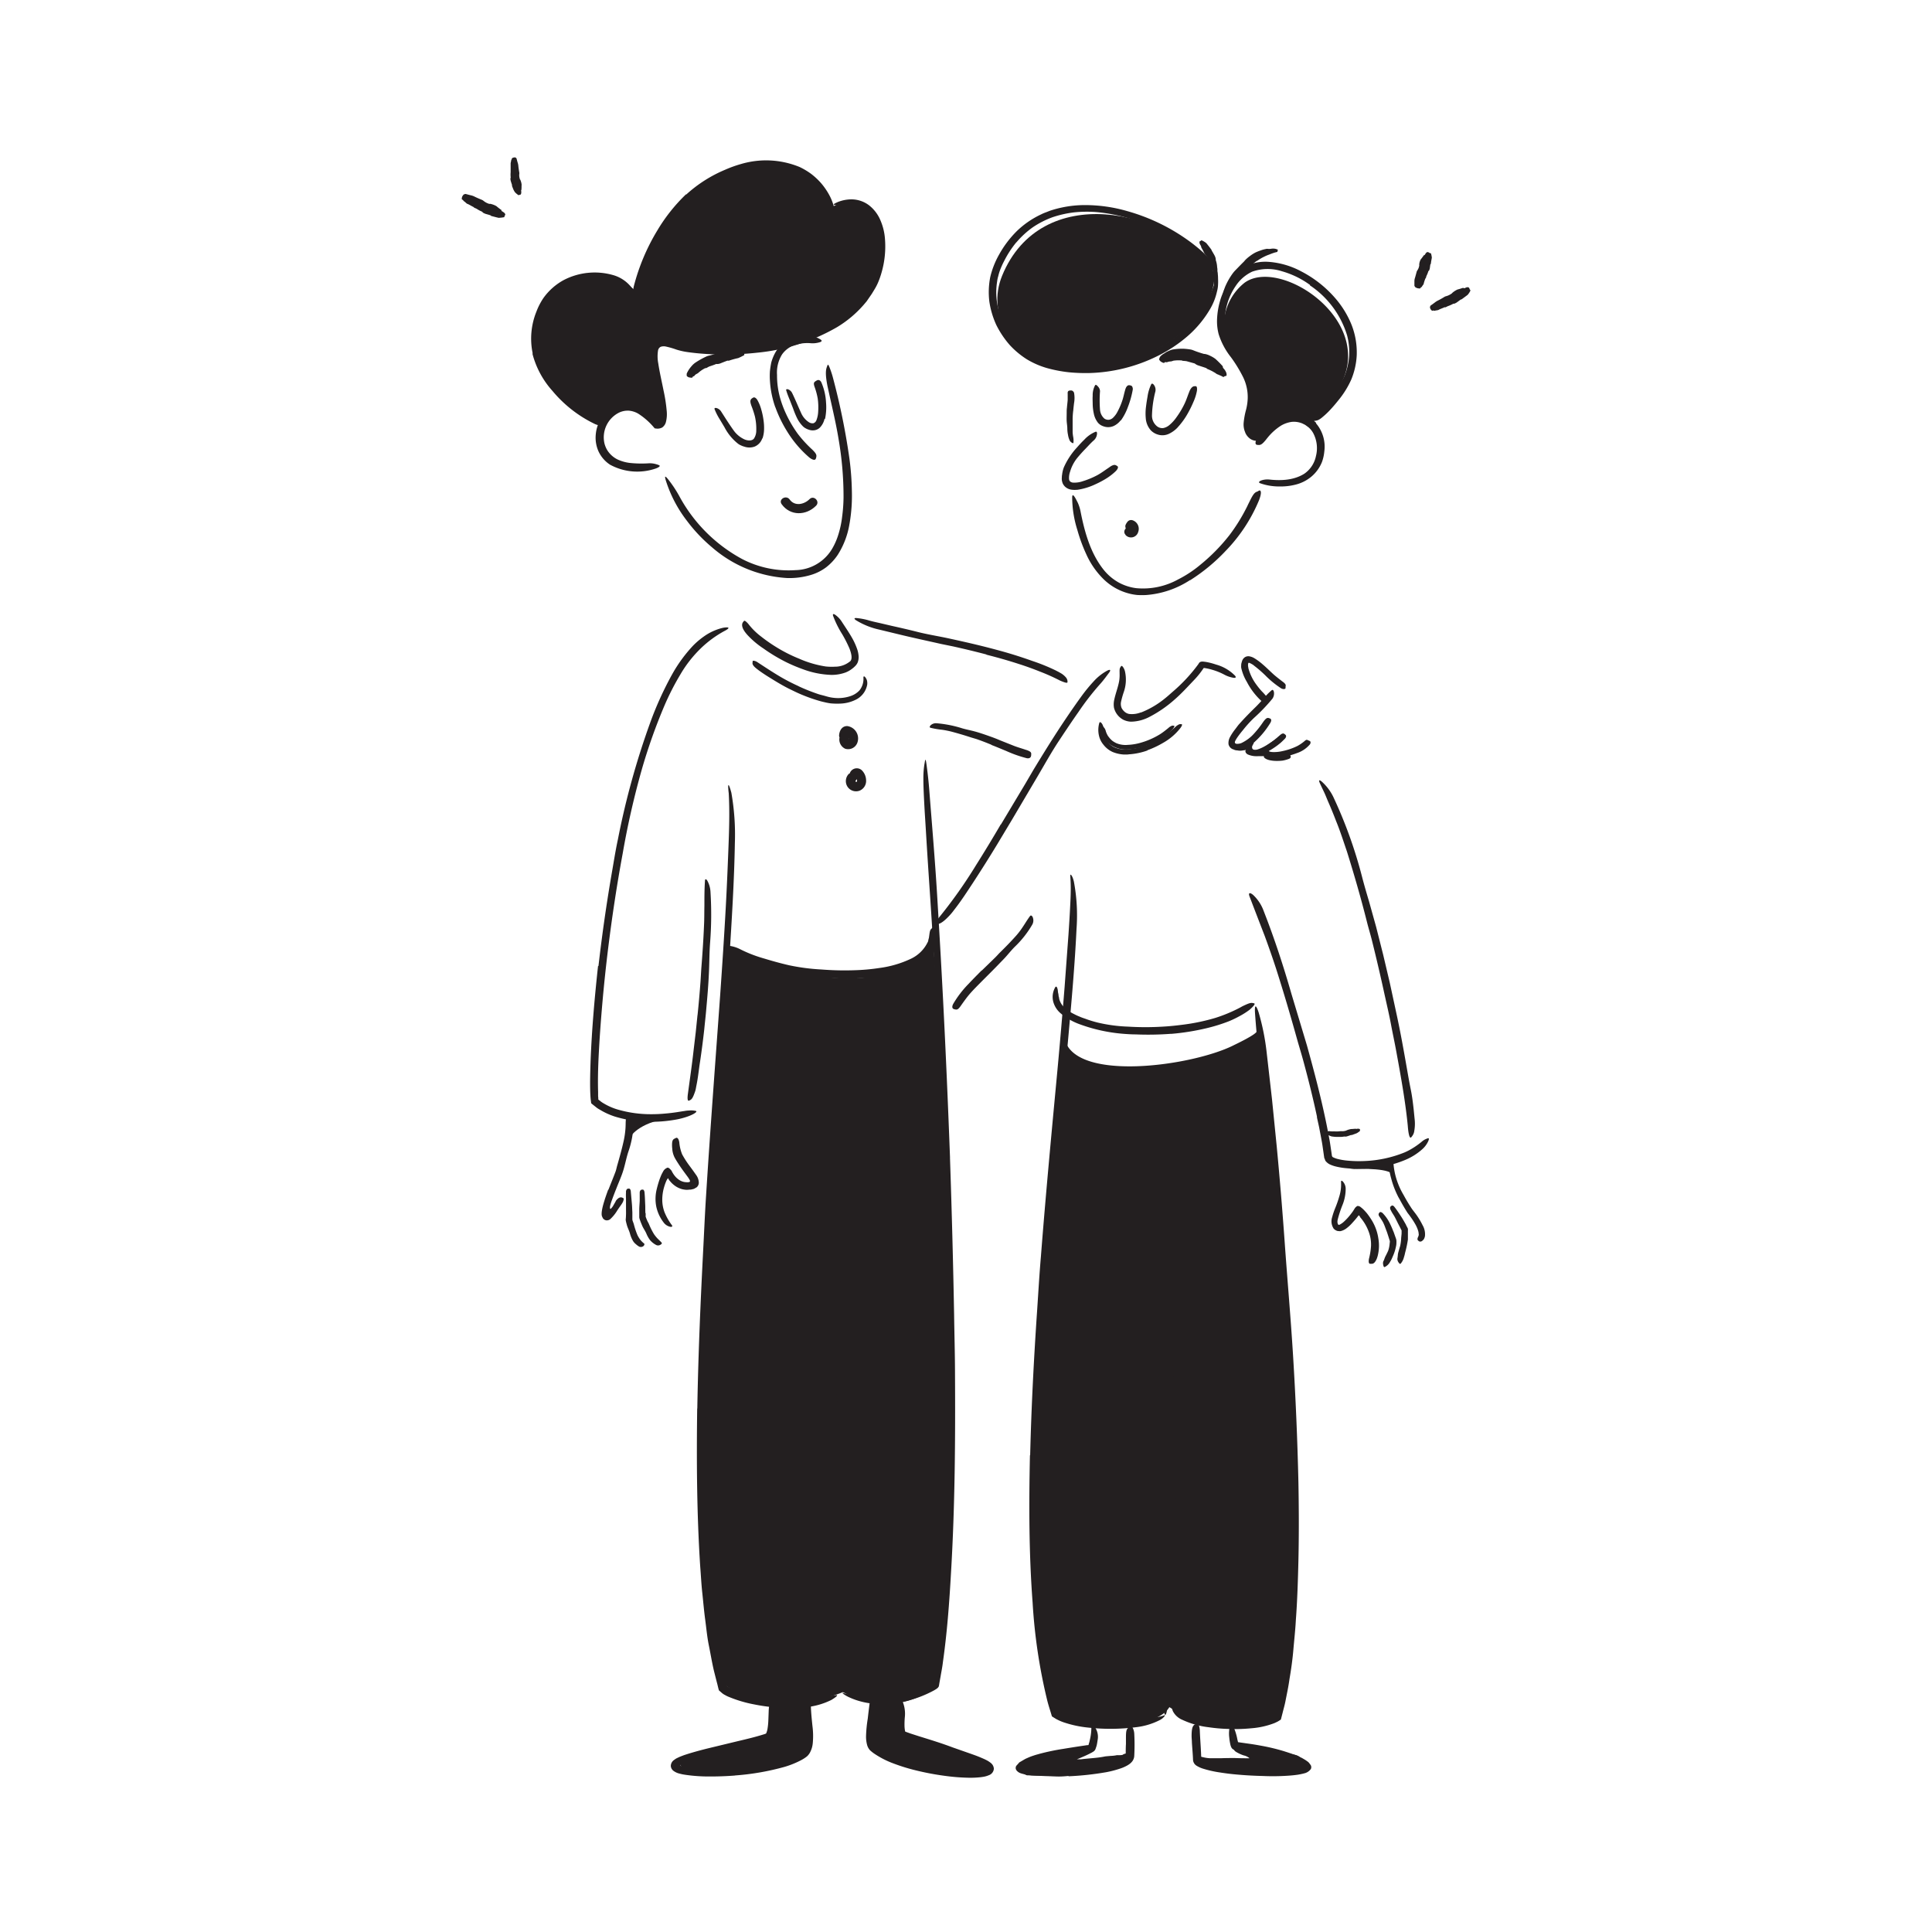 <svg xmlns="http://www.w3.org/2000/svg" width="520" height="520" viewBox="0 0 520 520"><defs><style>.cls-1{fill:#231f20;}</style></defs><title>Notioly New</title><g id="n.134_People_Support" data-name="n.134 People Support"><path class="cls-1" d="M327.2,76.29a.63.63,0,0,1-.28.49c-.05,0-.18,0-.19-.06s0-.24-.05-.36a12.67,12.67,0,0,0,0-1.57l-.06-1.08a8.05,8.05,0,0,0-.46-2.08,2.23,2.23,0,0,1-.13-.44,4.55,4.55,0,0,0-.67-1.47.55.55,0,0,0-.19-.21,13.22,13.22,0,0,1-1.1-1.48c-.2-.45-.43-.88-.68-1.32,0-.06-.1-.11-.08-.2s-.08-.32-.16-.46a3,3,0,0,1-.3-.59,2.25,2.25,0,0,1,0-.38c0-.12.19-.21.23-.2s.15-.09.21-.16l.07-.06a5.27,5.27,0,0,1,1.31.77l.2.24.43.54c.31.39.62.82.69.9a1.15,1.15,0,0,1,.14.32s.82,1.37.82,1.44a2.55,2.55,0,0,1,.28.95,1.8,1.8,0,0,0,0,.19,6.94,6.94,0,0,1,.35,1.64c0,.28.08.56.09.84a.86.86,0,0,1,0,.16,1.21,1.21,0,0,0,0,.19,14.29,14.29,0,0,1-.09,2c0,.15-.21.84-.23,1S327.2,76.2,327.2,76.29Z"/><path class="cls-1" d="M329.85,82a1.06,1.06,0,0,1-.41.9c-.09.09-.34.07-.37,0s-.12-.43-.16-.65a12.88,12.88,0,0,1,.22-3c.06-.35.14-.7.22-1l.37-1a18.09,18.09,0,0,1,2.1-3.71,8.29,8.29,0,0,1,.61-.72c.76-.77,1.49-1.55,2.26-2.3a2.78,2.78,0,0,0,.36-.41,9.13,9.13,0,0,1,1.33-1.17,9.84,9.84,0,0,1,1.57-1,13,13,0,0,1,1.35-.53,7.55,7.55,0,0,1,1.41-.39,1.15,1.15,0,0,1,.41-.05,3.46,3.46,0,0,0,.91,0,3.3,3.3,0,0,1,1.25,0,3.19,3.19,0,0,1,.59.21c.17.07,0,.26,0,.29s-.05.16-.05.24a.25.25,0,0,1,0,.09s-.54.11-1.05.28-1,.37-1.14.43a11.28,11.28,0,0,0-1.44.61,12.73,12.73,0,0,0-1.55.9,2.68,2.68,0,0,1-.47.26,20.18,20.18,0,0,0-2,1.7,9.16,9.16,0,0,1-1.15,1,.87.87,0,0,0-.22.21q-.88,1-1.71,2c-.25.36-.5.74-.73,1.12,0,.07-.1.13-.15.2s-.12.16-.17.25c-.25.47-.51.93-.74,1.41-.12.24-.24.47-.34.71s-.17.5-.25.76-.21.43-.32.77a7.13,7.13,0,0,0-.24.82A3.08,3.08,0,0,0,329.85,82Z"/><path class="cls-1" d="M308.25,200.85a19,19,0,0,1-3.75.79c-.46.05-.94.08-1.41.1a7.45,7.45,0,0,1-4.71-1.65l-.43-.37-.36-.44a4.72,4.72,0,0,1-1.23-3.7c.05-.3.3-.24.55,0a2.2,2.2,0,0,1,.66,1,5,5,0,0,0,.41,1.08,3.43,3.43,0,0,0,.28.49l.36.46a5.85,5.85,0,0,0,.83.82,7.2,7.2,0,0,0,1.05.61,6.41,6.41,0,0,0,3.07.44,14.65,14.65,0,0,0,3.51-.59,20.55,20.55,0,0,0,5.14-2.27c.74-.47,1.41-1,2.09-1.55.15-.11.28-.25.43-.37.6-.39.84-.45,1.11-.37l.18,0c.16.09,0,.39-.31.83a12.83,12.83,0,0,1-4,3.08,23,23,0,0,1-3.51,1.56Z"/><path class="cls-1" d="M340.23,203.66a1.52,1.52,0,0,1-.34-1.22l1.13.93a6.53,6.53,0,0,1-1.19.15c-.37,0-.73,0-1.09,0a8.51,8.51,0,0,1-1,0,5.65,5.65,0,0,1-1.87-.45,1.3,1.3,0,0,1-.51-.42,1,1,0,0,1-.16-.39l0-.1v0a.2.2,0,0,0,0-.07.76.76,0,0,1,.09-.18l.07-.08,0,0h-.05l-.33.1-.17,0-.36.06a3.71,3.71,0,0,1-2-.19c-.2-.1-.11-.21.09-.3a2.56,2.56,0,0,1,.83-.18,5,5,0,0,0,1.14-.15l.17,0,.31-.1.72-.3,1.8-.79c-.16.27-.28.43-.39.59l-.49.73a2.56,2.56,0,0,0-.41.73h0c-.31.05-.08,0-.15,0h0s0,0,.05-.05.06-.05.06,0a1.46,1.46,0,0,0,.76.25c.35,0,.74,0,1.12,0a16.23,16.23,0,0,0,2.47-.15h0l.7-.13v.71c0,.08,0,.08.09.2a2,2,0,0,0,.58.24,8.15,8.15,0,0,0,2.34.19c.62,0,1.22-.19,1.84-.26l.41,0c.51,0,.71,0,.84.38a2.09,2.09,0,0,1,.08.23c0,.25-.13.47-.49.61a9.46,9.46,0,0,1-1.72.47,12.43,12.43,0,0,1-1.85.08,8.46,8.46,0,0,1-1.46-.16,4,4,0,0,1-.81-.23,2.25,2.25,0,0,1-.93-.62Z"/><path class="cls-1" d="M363.3,314.66s9.48-.5,11.27,1.19l-.69-2.7Z"/><path class="cls-1" d="M183.69,300.85c-10.29-.05-13.68,4.66-13.68,4.66l.23-4.71,11.45-.05Z"/><path class="cls-1" d="M302.11,472.34c.52-.39,1-.34,1.61-.59.2-.08.57,0,.5.32a3.15,3.15,0,0,1-.78,1.38,11.29,11.29,0,0,1-2.24,1.47c-.58.3-1.19.6-1.75.84s-1.06.39-1.4.51a25.49,25.49,0,0,1-3.95,1c-2.72.38-5.42.65-8.13.82a13.67,13.67,0,0,1-1.81,0c-2.1-.17-4.11-.12-6.32-.19-.38,0-.78-.07-1.29-.07h-.14l-.26-.11a2.28,2.28,0,0,1-.56-.32,2.39,2.39,0,0,1-.56-.65,2.48,2.48,0,0,1-.25-.71,2.32,2.32,0,0,1,0-.7,2.18,2.18,0,0,1,.18-.6l.1-.2.09-.13a1.64,1.64,0,0,1,.2-.26l.13-.14a3,3,0,0,1,.44-.35,6.38,6.38,0,0,1,1.06-.52,20.35,20.35,0,0,1,2.2-.68c.77-.2,1.53-.38,2.15-.51s1.08-.26,1.26-.28l5.3-.85a1.75,1.75,0,0,1,.75-.08,3.39,3.39,0,0,0,1.65-.13c.74-.16,1.49-.3,2.24-.39a3.37,3.37,0,0,1,1.17.11.32.32,0,0,1,.19.53c-.3.22,0,.34.1.48a.34.34,0,0,1,.05.17c0,.28-4.06,2-4.52,2.12l-3.24.94c-1.63.47-3.31,1-3.65,1.11a6.66,6.66,0,0,1-1.09.26c-.07,0-1,.34-1.87.72a13.24,13.24,0,0,0-1.22.57l-.18.11,0,0h0s0,0,0-.07l-.07-.12c-.09-.17-.19-.34-.29-.49a2.94,2.94,0,0,0-.81-1c-.06,0-.09,0,0-.05s.13-.16.13-.24l.32-1.86.57,0a17.54,17.54,0,0,1,3,.29,1.8,1.8,0,0,0,.61,0c1.77-.07,3.56,0,5.35-.07.91,0,1.82-.13,2.73-.21.16,0,.33,0,.49,0s.42,0,.63,0c2.13-.28,4.3-.32,6.38-.75.23-.06.94-.1,1.65-.17a8.71,8.71,0,0,0,1.68-.2A6.59,6.59,0,0,0,302.11,472.34Z"/><path class="cls-1" d="M323.39,474.61a1.63,1.63,0,0,1-1.11-1.77c0-.21.43-.28.56-.21a2.2,2.2,0,0,0,.84.29,9.57,9.57,0,0,0,2,.31c.52,0,1.11,0,1.63,0s1,0,1.28,0c1.21-.05,2.42-.05,3.64-.06,2.47.11,5,.07,7.47,0a15.58,15.58,0,0,1,1.67,0,24,24,0,0,0,5.64-.25,1.71,1.71,0,0,0,.77-.22h0l.29,1.7a.57.57,0,0,0,.13.24c0,.06.11,0,0,.07l-.05,0-.09.1c-.06.07-.1.16-.2.3a4.26,4.26,0,0,0-.22.43c-.1.2-.2.4-.29.62s-.1.26-.11.28h0l-.1,0-.29-.08-1.86-.49-3.15-.81c-1.63-.55-3.28-1-4.92-1.61a1.68,1.68,0,0,1-.69-.28,3.55,3.55,0,0,0-1.48-.7,9.86,9.86,0,0,1-2.14-1,1.9,1.9,0,0,1-.49-.49,1.74,1.74,0,0,1-.38-.83.44.44,0,0,1,.08-.36.15.15,0,0,1,.17,0,.93.93,0,0,1,.26.15c.24.21.32-.15.45-.14h0a1.1,1.1,0,0,0,.27-.15s.12,0,.27,0a11.17,11.17,0,0,0,1.26.26c1,.16,2.16.26,2.37.32l1,.22,2.13.41c1.58.29,3.25.56,3.6.61a5.66,5.66,0,0,1,1.06.26c.07,0,1,.13,2,.26.51.07,1,.14,1.55.25a5.36,5.36,0,0,1,.85.22l.34.15a2.8,2.8,0,0,1,.61.46,2.73,2.73,0,0,1,.35.47,2.24,2.24,0,0,1,.26.68,2.38,2.38,0,0,1,0,1.13,2.33,2.33,0,0,1-.33.67,2.17,2.17,0,0,1-.46.49l-.18.14-.38.21-.13.06-.29.07a6.93,6.93,0,0,1-.8.16l-.2,0a10.34,10.34,0,0,1-3.18.1,2.15,2.15,0,0,0-.62,0,44.81,44.81,0,0,1-5.31.07c-.9,0-1.81,0-2.71,0-.16,0-.33-.05-.49-.07a4.22,4.22,0,0,0-.61-.07,56.71,56.71,0,0,1-6.46-.56,11.86,11.86,0,0,1-1.69-.45c-.71-.26-1.43-.56-1.72-.65S323.67,474.7,323.39,474.61Z"/><path class="cls-1" d="M286.36,278.19c-.31,2.85-15.89,156.47-1.62,183.29,0,0,24.77,6.36,30-2a34.25,34.25,0,0,0,25.84,4.13c10.8-2.51,11-96.86-2.28-186.14.13.85-5.76,3.61-6.35,3.91C320.32,287.18,286.82,291.64,286.36,278.19Z"/><path class="cls-1" d="M207.69,458.61c0,.93.85,7.91-1,8.53s-20.95,4.27-22.84,6.48-.46,4.71,15.94,2.73S218.58,471.7,218,470s-.42-11.35-.42-11.35Z"/><path class="cls-1" d="M235,458.61c0,.59-1,8.07,0,10.56s15.1,8.32,23.63,8.11,11.58-1.44,1.89-4.48c0,0-12.69-3.95-17.9-5.81,0,0-.84-6.4,0-9.37Z"/><path class="cls-1" d="M195.72,254.49c-.49,2,26.63,12.33,42.1,7.64,0,0,10.73-1.95,13.42-7.3,0,0,5.41,63.87,4.52,96.39,0,0,1.35,90-3.72,102.47,0,0-10.51,9.79-25.16,1.74,0,0-19.4,8.5-33-2.89,0,0-9.56-58.46-3.66-111.78Z"/><path class="cls-1" d="M326.88,73.41c.51,17.3-28.92,30.48-45,24.88-9.49-3.31-16.4-13.68-12.17-24.05C280.09,48.8,314.3,55.86,326.88,73.41Z"/><path class="cls-1" d="M339.86,117.42c-1.07,1.24-3-1.1-3.45-2.33-.68-2,.27-4.27.6-6.2,1-5.7-1.93-9.44-5.1-13.83a11.33,11.33,0,0,1-2.42-9,14.65,14.65,0,0,1,5.54-10c9.13-6.51,32.82,8.56,26.86,25.11-1.56,4.33-5.15,9.08-8.46,12.26,0,0-5.55-3.36-9.19-.57S339.86,117.42,339.86,117.42Z"/><path class="cls-1" d="M177.82,92.52c-.43.22-2.21-.24-1.42,4.32s2.63,14.8,1.42,16.31-3.94-4.1-8.68-3.41a12.5,12.5,0,0,0-7.37,3.88s-19.14-7-16.94-26.9c0,0,1.26-13.08,15.78-11.66,0,0,6-1.26,10.28,3.16,0,0,9.88-30.66,26.8-32.22,0,0,16.74-6.6,24.57,6.26l1.62,3.51s5.84-3.9,10.21,1.54c0,0,5.25,7.93,1.78,16.79,0,0-5.18,12.76-16.8,16.06,0,0-12.11,6.1-35.12,3.55C184,93.71,179.08,91.88,177.82,92.52Z"/><path class="cls-1" d="M228.64,141a22,22,0,0,1-3.15,8.32,14.22,14.22,0,0,1-3.12,3.36,13,13,0,0,1-4.09,2.06,20.13,20.13,0,0,1-6.41.84,33.81,33.81,0,0,1-20.23-8.27,42.39,42.39,0,0,1-6.71-7.08,34.93,34.93,0,0,1-5.75-11c-.36-1.24-.1-1.14.61-.27a32.37,32.37,0,0,1,3,4.49,41.77,41.77,0,0,0,16.93,17,27.1,27.1,0,0,0,14.4,3,11.71,11.71,0,0,0,9.85-5.75,17.69,17.69,0,0,0,1.63-3.69,25.77,25.77,0,0,0,1.07-5,43.44,43.44,0,0,0,.37-5.12,90.88,90.88,0,0,0-1.32-15.61c-.65-4-1.57-7.88-2.44-11.81l-.57-2.59c-.64-3.27-.43-4.4-.14-5.16a4.32,4.32,0,0,1,.2-.5c.11-.17.27.08.49.64a24.22,24.22,0,0,1,.88,2.62,184.08,184.08,0,0,1,4.49,22,74.73,74.73,0,0,1,.65,8.62,43.88,43.88,0,0,1-.61,8.76Z"/><path class="cls-1" d="M175,95.65a4.57,4.57,0,0,1,1.43-3.8,3.54,3.54,0,0,1,2.21-.67,8.09,8.09,0,0,1,1.79.28c1.08.28,2,.67,2.92.91a26.09,26.09,0,0,0,2.84.52,73.27,73.27,0,0,0,20.7-.41A49.32,49.32,0,0,0,221.57,88a28.23,28.23,0,0,0,11.31-9.93,24.68,24.68,0,0,0,1.56-3,20.9,20.9,0,0,0,1-3.2,23.5,23.5,0,0,0,.59-6.67,15.1,15.1,0,0,0-.78-4.13,9,9,0,0,0-2-3.48c-1.84-2-4.72-2.54-7.55-2.42-1.79.09-1.65-.16-.14-.82a10.06,10.06,0,0,1,3.37-.69,7.88,7.88,0,0,1,4.94,1.57A10.05,10.05,0,0,1,237,59.37a15.22,15.22,0,0,1,1.18,4.8,25.32,25.32,0,0,1-1,9.5,21.34,21.34,0,0,1-.81,2.28,14.7,14.7,0,0,1-1.13,2.16l-.61,1-.69,1-.69,1-.77.91a29.93,29.93,0,0,1-7.23,6.06,53,53,0,0,1-21.48,6.85,80.29,80.29,0,0,1-12.4.41c-2.07-.1-4.14-.27-6.2-.56a18.38,18.38,0,0,1-3.12-.69,21.48,21.48,0,0,0-2.84-.82,2.54,2.54,0,0,0-1.4.08,1.36,1.36,0,0,0-.7,1,10,10,0,0,0,.06,3.44c.37,2.45.95,4.9,1.44,7.38a42.71,42.71,0,0,1,.84,5.49,8.54,8.54,0,0,1-.22,2.94,2.57,2.57,0,0,1-1,1.46,2.62,2.62,0,0,1-1.77.26l-.2,0-.16-.16a18.75,18.75,0,0,0-4.33-3.83,6,6,0,0,0-2.55-.8,5.47,5.47,0,0,0-2.59.52,7.43,7.43,0,0,0-3.93,8.34,6.91,6.91,0,0,0,.74,1.77,6.8,6.8,0,0,0,2.83,2.53,11,11,0,0,0,3.35.92,30.4,30.4,0,0,0,4.81.1,6,6,0,0,1,2.28.26,4,4,0,0,1,.75.28c.28.19,0,.47-.88.82a15.31,15.31,0,0,1-12.39-1,8.62,8.62,0,0,1-3.08-3.54,9,9,0,0,1-.75-4.68,9.53,9.53,0,0,1,5.21-7.64,7.49,7.49,0,0,1,5-.6,10,10,0,0,1,4.2,2.25,30.16,30.16,0,0,1,2.89,2.87l-.8-.44.3,0s0,0,.12-.22a6.33,6.33,0,0,0,.16-2,36.51,36.51,0,0,0-.68-4.92l-1-5.07a33,33,0,0,1-.75-5.36Z"/><path class="cls-1" d="M184.69,52.37a36.31,36.31,0,0,1,10.47-6.68,32.45,32.45,0,0,1,4.27-1.54,23.73,23.73,0,0,1,15.79.8,19.23,19.23,0,0,1,3.09,1.84,18.72,18.72,0,0,1,2.61,2.42A18,18,0,0,1,223.46,53a15.61,15.61,0,0,1,1.36,4.3c.14.92-.19.84-.71.19a33.69,33.69,0,0,1-2.08-3.2,16.43,16.43,0,0,0-13.15-8.82,24.17,24.17,0,0,0-10.35,1.41,34.48,34.48,0,0,0-10.29,5.56,35.09,35.09,0,0,0-5.17,5.1A52.15,52.15,0,0,0,177,66.78a59.57,59.57,0,0,0-3.23,7.88l-.58,1.77c-.72,2.21-1.16,2.85-1.88,3.15a3.17,3.17,0,0,1-.49.2c-.5.09-.61-1-.24-2.69a55.76,55.76,0,0,1,6.3-15,46.18,46.18,0,0,1,7.77-9.8Z"/><path class="cls-1" d="M143.37,95.11a19.36,19.36,0,0,1,1-11.22,17.76,17.76,0,0,1,1.91-3.7,16.3,16.3,0,0,1,5.46-4.82A18.08,18.08,0,0,1,164.88,74a9.57,9.57,0,0,1,6.17,5.12c.35.78-.06.81-.73.43s-1.68-1-2.69-1.82a9.59,9.59,0,0,0-3.07-1.52,13.27,13.27,0,0,0-3.46-.59,18.47,18.47,0,0,0-7.1,1.21,13.07,13.07,0,0,0-6.46,5.94,17.17,17.17,0,0,0-2.14,9.68,15.69,15.69,0,0,0,1.67,6,24.6,24.6,0,0,0,2.57,4.09,32,32,0,0,0,3.22,3.65,35.72,35.72,0,0,0,5.9,4.53c.45.3.93.53,1.39.81l1.09.66a6.64,6.64,0,0,1,.68.55,1.73,1.73,0,0,1,.58,1,2.37,2.37,0,0,1,.1.49c0,.24-.22.35-.65.34a5.12,5.12,0,0,1-1.8-.43,34,34,0,0,1-11.45-8.92,24,24,0,0,1-5.39-10Z"/><path class="cls-1" d="M215.3,177.38a28.53,28.53,0,0,0,6.92,2,15.48,15.48,0,0,0,2.54.06,6.29,6.29,0,0,0,3.87-1.31c.94-.52.55-2.18,0-3.6a35.11,35.11,0,0,0-1.91-3.77,26.85,26.85,0,0,1-2.49-5c-.17-.57.13-.59.59-.27a6.64,6.64,0,0,1,1.72,1.8c1,1.55,2.07,3.08,3,4.77a18.1,18.1,0,0,1,1.2,2.75,7.05,7.05,0,0,1,.34,1.61,4,4,0,0,1-.25,1.92,3.08,3.08,0,0,1-.73,1,5.52,5.52,0,0,1-.78.67,6.75,6.75,0,0,1-1.77,1,10.92,10.92,0,0,1-3.75.64,24.05,24.05,0,0,1-7.73-1.54,42.81,42.81,0,0,1-4.41-1.86,45.36,45.36,0,0,1-6.18-3.71,23.34,23.34,0,0,1-4.29-3.62,9.73,9.73,0,0,1-.8-1c-.92-1.38-.69-2.13-.36-2.53a1.61,1.61,0,0,1,.23-.27c.13-.1.31,0,.53.18a5.2,5.2,0,0,1,.8.85,17.92,17.92,0,0,0,3.23,3.15,42.68,42.68,0,0,0,3.95,2.77,40.38,40.38,0,0,0,6.53,3.3Z"/><path class="cls-1" d="M187.75,273.18q.47-4.53.8-9.09l.2-3.33c.31-3.91.58-7.82.74-11.74.09-1.74.06-3.49.1-5.22,0-2.22,0-4.45.15-6.66,0-.69.36-.61.69,0a6.9,6.9,0,0,1,.8,2.95,97.49,97.49,0,0,1-.11,13.67c-.21,2.74-.18,5.59-.33,8.4-.14,3.08-.4,6.16-.68,9.23-.15,1.9-.38,3.79-.56,5.68-.32,2.86-.69,5.73-1.11,8.56-.35,2.19-.55,4.38-1,6.55-.1.48-.17,1-.3,1.43-.59,1.75-.9,2.26-1.42,2.5a2.37,2.37,0,0,1-.34.15c-.35.06-.4-.73-.21-2,.51-3.82,1.1-7.82,1.55-11.9l.54-4.55.47-4.58Z"/><path class="cls-1" d="M161.08,260q1.44-12.57,3.58-25c.53-3,1-6.07,1.65-9.08A211.16,211.16,0,0,1,175,194.51a90.58,90.58,0,0,1,6-13.18,39.17,39.17,0,0,1,5.53-7.54,21,21,0,0,1,3.69-3,14.66,14.66,0,0,1,4.42-1.83c2-.32,1.71.19.26.92a29.09,29.09,0,0,0-6.21,4.56,32.76,32.76,0,0,0-5.56,7.08,70,70,0,0,0-4.2,8.18,149.63,149.63,0,0,0-6.24,17.59,222.09,222.09,0,0,0-5.09,22.42c-1.54,8.31-2.81,16.68-3.86,25.08-.64,5.16-1.19,10.35-1.64,15.53-.34,3.93-.64,7.87-.86,11.81s-.38,7.88-.26,11.76c0,.38,0,.75,0,1.12l.05.55,0,.33c0,.1.15.14.23.22l.39.31a6.87,6.87,0,0,0,.89.59,16,16,0,0,0,4,1.7,31.67,31.67,0,0,0,8.68,1.18,38.55,38.55,0,0,0,3.87-.18c2.41-.2,4-.53,5.07-.67a8.85,8.85,0,0,1,1.37-.15,4.41,4.41,0,0,1,1,0,5,5,0,0,1,.79.13c.61.19-1.18,1.44-4.86,2.22a37.16,37.16,0,0,1-8.39.67,32.21,32.21,0,0,1-8.56-1.38,19,19,0,0,1-4.13-1.9,5.78,5.78,0,0,1-1-.67l-.53-.42-.4-.32-.2-.17c-.07-.05-.16-.1-.14-.2l-.13-1-.05-.6-.06-1.1c-.1-2.92,0-5.77.09-8.64.33-8.51,1.08-17,2-25.48Z"/><path class="cls-1" d="M163.75,320.25c.64-1.66,1.33-3.31,1.93-4.92.2-.54.3-1.18.49-1.79.62-2.17,1.23-4.34,1.71-6.54a22.68,22.68,0,0,0,.44-2.94c.06-.62.07-1.25.08-1.85s.11-1.22.08-1.75c0-.34.35-.48.84-.24a2.2,2.2,0,0,1,.75.67,2,2,0,0,1,.44,1.1,24.48,24.48,0,0,1-1.39,8c-.5,1.52-.81,3.15-1.27,4.72-.53,1.82-1.28,3.4-1.92,5.07-.4,1-.81,2.05-1.15,3-.15.4-.31.84-.44,1.31a4.65,4.65,0,0,0-.16.72,1.45,1.45,0,0,0,0,.36c0,.09.07.28.21.18a3.91,3.91,0,0,0,.75-1l.51-.89.08-.15,0-.07.12-.15c.7-.87,1.25-.92,1.66-.73a1.36,1.36,0,0,1,.27.13c.11.1.11.25.06.45a2.4,2.4,0,0,1-.31.8c-.13.23-.27.43-.44.68-.3.41-.61.87-.93,1.34a10.4,10.4,0,0,1-1.93,2.39,1.43,1.43,0,0,1-1.2.28c-.69-.23-.79-.59-1-1.06-.28-.69.08-2.42.61-4.08l.19-.63.19-.56.22-.64.46-1.28Z"/><path class="cls-1" d="M185.86,320.17l-.7.06a2.86,2.86,0,0,1-.59,0,7.36,7.36,0,0,1-.94-.15,6.11,6.11,0,0,1-1.69-.74,6.79,6.79,0,0,1-1.35-1.14c-.18-.21-.4-.45-.53-.64l-.09-.17h0l-.12-.23c0-.06-.07,0-.09,0l-.07.09a.83.83,0,0,0-.13.18l-.07.11-.07.13-.09.2a14.12,14.12,0,0,0-.6,1.69,12.14,12.14,0,0,0-.48,3.54,9.7,9.7,0,0,0,.59,3.12,15.53,15.53,0,0,0,2,3.54c.26.35,0,.51-.45.43a3,3,0,0,1-1.76-1.14,10.64,10.64,0,0,1-2-4.33,10.82,10.82,0,0,1,.15-4.74,27.58,27.58,0,0,1,.81-2.74l.13-.33.21-.52a9.36,9.36,0,0,1,.51-1,2.09,2.09,0,0,1,1.25-1.12c.17,0,.2.06.29.09l.23.15.3.31a1.41,1.41,0,0,1,.29.39,6.9,6.9,0,0,0,.9,1.38,4.32,4.32,0,0,0,.72.7,3.85,3.85,0,0,0,1.72.84,4.92,4.92,0,0,0,.67.07,3.25,3.25,0,0,0,.44,0c.14-.05.33,0,.43-.18s0-.3-.06-.44a2.48,2.48,0,0,0-.18-.31l-.1-.16-.19-.28-.82-1.11c-.55-.75-1.1-1.51-1.62-2.31-.4-.62-.8-1.22-1.16-1.91a6,6,0,0,1-.61-2.31,8.35,8.35,0,0,1-.06-1c0-1.22.23-1.53.75-1.76a3.7,3.7,0,0,1,.35-.17c.41-.15.75.43.86,1.26a11,11,0,0,0,.76,3.17,24.39,24.39,0,0,0,2,3.11l.79,1.07.4.56.49.7a3.74,3.74,0,0,1,.81,2.24,1.68,1.68,0,0,1-.39,1,1.07,1.07,0,0,1-.42.32l-.47.28c-.31.09-.63.16-1,.24Z"/><path class="cls-1" d="M173.78,326.51v.85c-.05,0,.06.27.14.49s.19.47.29.71.28.52.41.79a19.48,19.48,0,0,0,1.4,2.82,10.19,10.19,0,0,0,.86,1.08c.4.42.82.78,1.21,1.22.12.14,0,.38-.32.55a1.18,1.18,0,0,1-1.14.08,5.51,5.51,0,0,1-1.66-1.31,8.18,8.18,0,0,1-1-1.77c-.31-.74-.81-1.39-1.13-2.14-.14-.34-.28-.69-.41-1l-.19-.54-.1-.29a2.48,2.48,0,0,1-.08-.41v-.46l0-1.59c0-.81.09-1.62.12-2.42,0-.63,0-1.25,0-1.88,0-.14,0-.28,0-.42.12-.53.33-.66.64-.68a.74.74,0,0,1,.21,0c.22,0,.35.27.43.62.11,1,.14,2.13.19,3.25.06.82,0,1.66.07,2.5Z"/><path class="cls-1" d="M170.2,326.33v.92c0,.28,0,.69,0,.9,0,0,0,.24.09.48s.21.55.3.84a20.9,20.9,0,0,0,1,3,8.35,8.35,0,0,0,.71,1.16,6,6,0,0,0,1.07,1.07c.11.1.11.38-.13.63a1.06,1.06,0,0,1-.56.28,1.16,1.16,0,0,1-.7-.11l-.51-.35-.43-.37a3.26,3.26,0,0,1-.7-.84,8.08,8.08,0,0,1-.78-1.91c-.21-.78-.61-1.5-.83-2.28l-.18-.68-.08-.36a2.45,2.45,0,0,1-.06-.5c.06-.47.06-.81.08-1.24s0-1.06,0-1.59l0-2.43c0-.64-.06-1.26,0-1.92a3.13,3.13,0,0,1,0-.43c.13-.55.37-.69.68-.68a.74.74,0,0,1,.21,0c.21.05.32.3.39.63.1,1.16.19,2.15.28,3.2.09.84.1,1.69.15,2.55Z"/><path class="cls-1" d="M375.05,331.45l.72,2.05a2.39,2.39,0,0,1,.08.64c0,.35,0,.67-.05,1a12.9,12.9,0,0,1-1,3.19,8,8,0,0,1-.68,1.34,3.15,3.15,0,0,1-1.42,1.35c-.2.09-.33-.17-.39-.51a1.8,1.8,0,0,1,0-1c.26-.42.35-.93.59-1.38s.48-.95.72-1.47a7.63,7.63,0,0,0,.41-2l.05-.41,0-.13a.19.19,0,0,0,0-.08l-.44-1.4c-.16-.48-.31-1-.49-1.42-.27-.71-.51-1.44-.84-2.11-.26-.52-.6-1-.9-1.47-.07-.1-.15-.2-.22-.31-.21-.41-.16-.62,0-.86l.14-.16c.16-.15.43-.09.75.14a10.56,10.56,0,0,1,1.95,2.72,24.66,24.66,0,0,1,1,2.29Z"/><path class="cls-1" d="M378.42,329.68l.45.87.07.19,0,0s0,0,0,.05l0,.1a1.18,1.18,0,0,1,0,.37v.47l0,.88c0,.31,0,.63,0,1a28.67,28.67,0,0,1-.68,3.29c-.13.48-.21,1-.38,1.45a4.14,4.14,0,0,1-.89,1.76c-.15.15-.37,0-.56-.32a1.63,1.63,0,0,1-.33-1c.06-.26.08-.56.12-.84a3.5,3.5,0,0,1,.13-.85c.16-.56.31-1.14.5-1.73a11.62,11.62,0,0,0,.28-2.22l.11-1.09,0-.54v-.19a.14.14,0,0,0,0-.11c0-.06,0-.09-.08-.19-.23-.46-.46-.93-.71-1.4-.37-.7-.7-1.43-1.08-2.13-.3-.54-.66-1-.95-1.6-.06-.12-.13-.24-.19-.37-.17-.51-.06-.74.19-.91a.88.88,0,0,1,.17-.12c.21-.09.44,0,.69.3.64.81,1.25,1.73,1.86,2.67.46.7.86,1.44,1.29,2.18Z"/><path class="cls-1" d="M227.21,373.81l.58,20.4c.07,2.48.2,5,.25,7.44q.32,13.11.35,26.24c0,3.89,0,7.79-.06,11.65l-.05,3.72c0,1.24-.09,2.48-.15,3.72s-.1,2.48-.22,3.72l-.45,3.71c-.21,1.54-.51,1.28-.73-.06a43.93,43.93,0,0,1-.25-6.55c.33-10,0-20.12.05-30.29,0-6.09-.32-12.41-.52-18.64q-.33-10.26-.68-20.53-.2-6.33-.41-12.65c-.2-6.38-.39-12.79-.59-19.13-.16-4.92-.4-9.75-.51-14.64l-.06-3.21a25.78,25.78,0,0,1,.23-4.27,4.38,4.38,0,0,1,.63-1.88A3.6,3.6,0,0,1,225,322c.43-.36.72,1.29.76,4.2.15,8.66.49,17.82.79,27,.23,6.84.47,13.71.7,20.56Z"/><path class="cls-1" d="M265.52,176.16c-2.95-.78-5.92-1.49-8.91-2.16l-3.28-.67c-3.85-.87-7.71-1.69-11.55-2.63l-5.13-1.24a20,20,0,0,1-6.33-2.57c-.59-.46-.31-.6.33-.53a18.12,18.12,0,0,1,2.88.53c1.05.32,2.15.56,3.24.8l3.29.77c2.21.49,4.43,1,6.65,1.56,2.66.69,5.49,1.14,8.24,1.72,3,.65,6.05,1.33,9.06,2.07q2.79.69,5.55,1.45c2.79.77,5.56,1.66,8.28,2.63a52.7,52.7,0,0,1,6.21,2.51c.44.23.88.44,1.31.7a5.22,5.22,0,0,1,1.55,1.25,1.76,1.76,0,0,1,.4.91,1.54,1.54,0,0,1,0,.36c0,.33-.79.08-2-.44a53.87,53.87,0,0,0-5.32-2.39c-1.85-.74-3.76-1.44-5.71-2.06-2.89-.94-5.85-1.78-8.83-2.53Z"/><path class="cls-1" d="M233.05,263.21a79,79,0,0,1-9.85,0c-1.19-.09-2.38-.08-3.57-.22a77.57,77.57,0,0,1-12.38-2.3A55.52,55.52,0,0,1,201.9,259a15.91,15.91,0,0,1-6.24-3.71c-.53-.58-.1-.79.65-.72a9.09,9.09,0,0,1,2.94.93,35.68,35.68,0,0,0,6.4,2.48c2.23.68,4.5,1.31,6.82,1.84a56.19,56.19,0,0,0,8.66,1.12,79.34,79.34,0,0,0,9.63.17,52.65,52.65,0,0,0,5.89-.57,28.33,28.33,0,0,0,8.48-2.47,9.47,9.47,0,0,0,4.5-4.37l.15-.29.07-.32a4.71,4.71,0,0,1,.16-.62c.25-1.58.18-2.12.79-2.6a3,3,0,0,1,.39-.33c.22-.14.45,0,.66.31a3,3,0,0,1,.3.71,4.49,4.49,0,0,1,.13.47,5.24,5.24,0,0,1,0,.57,5.88,5.88,0,0,1-.19,1.81c-.07.3-.14.61-.23.91l-.4.85a9.28,9.28,0,0,1-2.3,2.89,18.23,18.23,0,0,1-6.21,3.31,43.12,43.12,0,0,1-9.91,1.88Z"/><path class="cls-1" d="M266.83,200.45c-1.32-.55-2.67-1.07-4-1.53l-1.51-.45c-1.76-.58-3.54-1.1-5.34-1.58-.8-.19-1.61-.36-2.42-.47a24,24,0,0,1-3.12-.54c-.63-.18.34-1.3,1.58-1.22a31.62,31.62,0,0,1,6.45,1.21c1.26.42,2.61.65,3.9,1s2.83.88,4.22,1.38c.86.3,1.71.63,2.56,1l3.82,1.52c1,.38,2,.66,3,1,.22.07.44.13.66.22.8.33,1,.57.91,1.17,0,.14,0,.28-.06.41-.12.44-.59.63-1.21.48a33.53,33.53,0,0,1-5.41-1.91c-1.33-.55-2.67-1.12-4-1.63Z"/><path class="cls-1" d="M187.68,379.12c.24-14,.83-28,1.55-42,.27-5.1.48-10.21.81-15.31,1.13-18,2.5-35.95,3.79-53.91.56-8,1.09-16,1.52-23.89.28-5.09.49-10.18.69-15.27s.38-10.2.1-15.22c-.37-3.06,0-2.79.71-.14a65,65,0,0,1,.94,13.55c-.18,10.44-.85,20.82-1.49,31.23s-1.4,20.81-2.18,31.27c-.92,12.51-1.59,25.54-2.26,38.35-.77,14.08-1.42,28.17-1.76,42.27-.24,8.67-.31,17.35-.26,26A363.33,363.33,0,0,0,192,435.29c.33,2.5.71,5,1.11,7.46.24,1.23.49,2.45.73,3.68l.36,1.83c.13.61.31,1.2.46,1.81l.91,3.51c0,.19.14.18.28.32s.47.27.69.41c.5.26,1.07.49,1.62.71a41.88,41.88,0,0,0,7.09,1.82,55.16,55.16,0,0,0,6.43.67,38.15,38.15,0,0,0,8.47-.49c.92-.11,1.61-.3,2.21-.39l.84-.12.71-.12a11.77,11.77,0,0,1,1.22-.15c.47,0,0,.48-1.36,1.3a19.7,19.7,0,0,1-6.84,1.95,47.55,47.55,0,0,1-13.91-.74,34.38,34.38,0,0,1-6.93-2.06,6.66,6.66,0,0,1-.89-.44,4.19,4.19,0,0,1-.94-.62l-.65-.57c-.14-.08-.14-.23-.19-.36l-.1-.38-.24-1c-.3-1.14-.59-2.29-.88-3.44-.56-2.31-.93-4.65-1.41-7s-.68-4.7-1-7.06-.51-4.73-.77-7.11-.37-4.75-.56-7.13c-.92-14.14-1-28.34-.81-42.5Z"/><path class="cls-1" d="M255.69,311.62q.72,21.08,1.11,42.16c.07,5.14.22,10.26.24,15.39.11,18.08,0,36.17-1.08,54.23-.45,8-1.05,16.07-2.18,24-.14,1.28-.41,2.54-.62,3.81l-.34,1.9-.09.56a3.37,3.37,0,0,1-.1.34c-.1.09-.15.2-.23.28a3.7,3.7,0,0,1-.56.41l-.43.26a30.86,30.86,0,0,1-7.31,2.84c-5,1.27-10.6,1.28-15.41-.91a8.65,8.65,0,0,1-1.55-.86c-.31-.21-.43-.34-.37-.38s.86.18,2.15.54a24.71,24.71,0,0,0,5.37.91,29.9,29.9,0,0,0,7.62-.64,34.28,34.28,0,0,0,7.15-2.37c.56-.26,1.12-.55,1.64-.85l.26-.16.11-.61.68-3.81q1.14-7.68,1.74-15.47c.84-10.38,1.24-20.84,1.57-31.34.37-12.56.23-25.66.07-38.52q-.28-21.22-1-42.44-.42-13.06-1-26.12c-.56-13.17-1.17-26.41-1.91-39.49-.57-10.16-1.32-20.11-1.92-30.15-.13-2.22-.27-4.38-.41-6.61-.23-4.14-.36-6.87-.36-8.79a24.1,24.1,0,0,1,.26-3.93c.08-.41.15-.95.22-1.18.13-.4.25.25.44,1.73s.49,3.84.71,6.86c.7,9,1.49,18.18,2.06,27.54s1.12,18.85,1.61,28.36c.73,14.13,1.34,28.33,1.87,42.51Z"/><path class="cls-1" d="M197.81,477.89c-2.23.17-4.47.26-6.71.25a43.22,43.22,0,0,1-6.77-.47l-.59-.1-.32-.07-.48-.12a4.39,4.39,0,0,1-1.65-.74,1.79,1.79,0,0,1-.74-1.32,2,2,0,0,1,.6-1.4,2.88,2.88,0,0,1,.43-.33,3.47,3.47,0,0,1,.75-.45c.26-.12.61-.3.78-.35.35-.15.7-.27,1-.39.7-.23,1.38-.45,2.07-.65,1.38-.41,2.76-.77,4.14-1.12q4.14-1,8.28-2c2.44-.57,4.93-1.17,7.24-1.91l.33-.13a.77.77,0,0,0,.12-.24,5,5,0,0,0,.28-1,18.33,18.33,0,0,0,.23-2.28l.09-2.4a11.26,11.26,0,0,1,.33-2.47c.15-.52.35-.72.45-.66s.17.34.28.77a16.6,16.6,0,0,1,.67,4.22,20.82,20.82,0,0,1-.1,2.59,9.19,9.19,0,0,1-.27,1.39,4.89,4.89,0,0,1-.31.81l-.29.54c-.06.08-.09.19-.16.25l-.28.12c-.19.08-.37.17-.56.23l-.33.12-.61.2-1.21.36-2.39.64c-3.18.84-6.37,1.59-9.59,2.29-1.68.38-3.37.82-5.05,1.33q-1.26.38-2.49.81l-1.19.46a3,3,0,0,0-.4.2c-.13.07-.28.24-.18.4a1,1,0,0,0,.47.26l.14,0,.33.07a6.53,6.53,0,0,0,.77.14,31,31,0,0,0,3.23.29c2.18.09,4.38.05,6.57-.06,2.71-.14,5.41-.4,8.09-.8,2-.31,4-.69,6-1.19a26.17,26.17,0,0,0,5.66-2.07c.33-.19.66-.38,1-.59a2.43,2.43,0,0,0,.35-.29,1.8,1.8,0,0,0,.24-.35,4.81,4.81,0,0,0,.42-2,42.93,42.93,0,0,0-.23-4.6c-.05-.69-.13-1.38-.15-2.1-.06-2.68.6-3.79,1.39-4.05a1.41,1.41,0,0,1,.5-.14c.22,0,.22.28.25.7s0,1,.06,1.91c.08,1.3.22,2.69.37,4.14a20.64,20.64,0,0,1,.09,4.61,6.59,6.59,0,0,1-.85,2.72,5,5,0,0,1-.55.71,4.8,4.8,0,0,1-.66.52,10.19,10.19,0,0,1-1.07.65,24.38,24.38,0,0,1-4.42,1.79,67.41,67.41,0,0,1-13.41,2.33Z"/><path class="cls-1" d="M251.79,475.49c2.06.38,4.13.67,6.21.85a28.54,28.54,0,0,0,6.13,0l.41-.08.15,0a.72.72,0,0,0,.2-.09.22.22,0,0,0,0-.37l-.18-.13-.07,0-.21-.12-.43-.21-.89-.41c-.61-.27-1.24-.51-1.87-.76-1.26-.48-2.54-.94-3.83-1.38-2.58-.88-5.19-1.71-7.79-2.57L246.15,469l-1.74-.58-.88-.32-.44-.17-.22-.1a2.89,2.89,0,0,1-.31-.15l-.39-.21a2.12,2.12,0,0,1-.19-.4,4,4,0,0,1-.24-.76,7.12,7.12,0,0,1-.16-1.27,17.56,17.56,0,0,1,.09-2.42c.16-1.56.42-3.1.55-4.54,0-.85.28-.89.74-.06a8.61,8.61,0,0,1,.57,4.22,21.72,21.72,0,0,0-.08,2.26,8,8,0,0,0,.08,1,2.55,2.55,0,0,0,.09.45c0,.16,0,.08,0,.1h0l.42.16,1.06.38,2.23.72c3,.93,6.05,1.86,9.06,3l5.13,1.8c.87.31,1.73.62,2.6,1,.43.18.87.37,1.3.59a6.15,6.15,0,0,1,.88.52l.44.32c.12.13.24.25.35.38a2.22,2.22,0,0,1,.41,1.13,2,2,0,0,1-1.35,1.75,6.26,6.26,0,0,1-1.21.38c-.3.06-.58.1-.87.14a25,25,0,0,1-3.33.16,54.24,54.24,0,0,1-6.52-.52,72.31,72.31,0,0,1-7.87-1.5,50,50,0,0,1-5.81-1.8,24.08,24.08,0,0,1-5.47-2.83c-.16-.13-.33-.24-.48-.38a4,4,0,0,1-.51-.46,3.58,3.58,0,0,1-.68-1.27,8.56,8.56,0,0,1-.3-2.51,34.55,34.55,0,0,1,.46-4.65c.07-.66.15-1.3.23-2,.31-2.41.3-2.9.71-3.57.08-.15.11-.33.17-.46s.38-.14.75.33a4.26,4.26,0,0,1,.68,2.32,25.08,25.08,0,0,1-.28,4.29c-.15,1.38-.34,2.75-.41,4a6.11,6.11,0,0,0,.12,1.63,1.26,1.26,0,0,0,.21.41.1.1,0,0,1,0,.05l.18.15c.11.09.23.19.36.28a17,17,0,0,0,3.43,1.95,54.15,54.15,0,0,0,12,3.45Z"/><path class="cls-1" d="M320.27,156.15a25,25,0,0,1-11.76,4,22.44,22.44,0,0,1-2.32,0,13.66,13.66,0,0,1-2.3-.4,15.24,15.24,0,0,1-7-4,22,22,0,0,1-4.5-6.54,43.56,43.56,0,0,1-2.41-6.54,29.66,29.66,0,0,1-1.4-8.71c0-.92.28-.82.73-.1.23.36.49.88.8,1.49a11.32,11.32,0,0,1,.69,2.15c1.11,5.68,2.69,11.41,6.27,15.88a13.91,13.91,0,0,0,3.9,3.33,13.29,13.29,0,0,0,4.89,1.6,19.52,19.52,0,0,0,11.2-2.34,31.25,31.25,0,0,0,6.06-4,49.86,49.86,0,0,0,7.78-7.93,47.73,47.73,0,0,0,4.5-7.19c.3-.55.53-1.11.82-1.66,1-2.07,1.44-2.69,2.22-2.89A2.69,2.69,0,0,1,339,132c.52,0,.51,1-.15,2.68a43.47,43.47,0,0,1-8.95,13.58,49.33,49.33,0,0,1-9.57,7.91Z"/><path class="cls-1" d="M354.19,113.92a9.63,9.63,0,0,1,2.25,7.6,11.23,11.23,0,0,1-.62,2.8,10,10,0,0,1-2.9,4,10.65,10.65,0,0,1-4.35,2.15,16.1,16.1,0,0,1-4.18.46,15.27,15.27,0,0,1-5.21-.86c-1-.37.64-1.18,2.5-1,3.32.37,6.69.13,9.38-1.57a7.6,7.6,0,0,0,3.13-4.75,8.64,8.64,0,0,0-.77-6.24,5.81,5.81,0,0,0-1.21-1.48l-.8-.59c-.28-.19-.58-.3-.87-.46a5.9,5.9,0,0,0-2.88-.43,7.72,7.72,0,0,0-2.86,1,15,15,0,0,0-3.61,3.23c-.23.27-.44.57-.68.84-.84,1-1.3,1.22-1.9,1.13-.14,0-.3,0-.42-.07-.4-.14-.35-.83.17-1.77a17.31,17.31,0,0,1,3.17-3.74,11.86,11.86,0,0,1,4.67-2.66,8,8,0,0,1,4.36.06,8.89,8.89,0,0,1,2,.9,11.54,11.54,0,0,1,1.69,1.34Z"/><path class="cls-1" d="M352.6,76.7A23.84,23.84,0,0,0,345,73a12.48,12.48,0,0,0-8,.13A10.84,10.84,0,0,0,332.57,77a16.67,16.67,0,0,0-2.88,10.18,10.82,10.82,0,0,0,1.65,5c1,1.52,2.15,3.09,3.19,4.72a26.67,26.67,0,0,1,2.51,4.62,14.48,14.48,0,0,1,1.08,5.24,17,17,0,0,1-.33,3.41c-.22,1.09-.5,2.12-.63,3.12a5.65,5.65,0,0,0,.16,2.72,2.1,2.1,0,0,0,1.59,1.33c.4,0,.7-.18.78-.06s.08.47-.48,1a1.83,1.83,0,0,1-1.36.34,3.11,3.11,0,0,1-1.64-.74,3.87,3.87,0,0,1-.7-.79,4.21,4.21,0,0,1-.29-.51L335,116a5.42,5.42,0,0,1-.27-2.19,20.23,20.23,0,0,1,.64-3.5,14.54,14.54,0,0,0,.45-3,12.21,12.21,0,0,0-1.21-5.75,36.9,36.9,0,0,0-3.32-5.44A19.27,19.27,0,0,1,328,89.93a13.78,13.78,0,0,1-.41-4.37,20.59,20.59,0,0,1,.7-4.26,17.11,17.11,0,0,1,4.24-7.51,13.17,13.17,0,0,1,1.85-1.56l1.07-.64,1.14-.49a12.42,12.42,0,0,1,4.77-.63,22,22,0,0,1,8.9,2.59A30.72,30.72,0,0,1,359.16,80a25.6,25.6,0,0,1,4.55,7.26,20.32,20.32,0,0,1,1.45,8.44,19.72,19.72,0,0,1-1.47,6.47,24.5,24.5,0,0,1-3.48,5.59c-.6.75-1.2,1.47-1.85,2.18a22.46,22.46,0,0,1-2.73,2.59,4.72,4.72,0,0,1-.87.54,4,4,0,0,1-.75.18c-.21,0-.46.1-.6.09-.45,0,.19-1.4,1.95-3.23,2.52-2.78,5.1-5.7,6.54-9a18,18,0,0,0,1.23-5.36,17.51,17.51,0,0,0-.57-5.52,24.9,24.9,0,0,0-10-13.43Z"/><path class="cls-1" d="M273.52,65.25a26.75,26.75,0,0,0-3.25,5,20.6,20.6,0,0,0-1.19,2.69,13,13,0,0,0-.4,1.39,7.81,7.81,0,0,0-.3,1.42,18.25,18.25,0,0,0,1.85,11.38,20.66,20.66,0,0,0,5.44,6.6c3.91,3.24,9.16,4.52,14.35,4.81a42.54,42.54,0,0,0,15.49-2.21,38.79,38.79,0,0,0,12.2-6.68,29.58,29.58,0,0,0,5.94-6.55c.39-.62.8-1.24,1.13-1.9a20.14,20.14,0,0,0,1-2A35.78,35.78,0,0,0,327.26,75c.43-1.8.57-1.56.58.08a13.39,13.39,0,0,1,0,1.48,8.14,8.14,0,0,1-.29,1.91,16.34,16.34,0,0,1-1.77,4.57,29.19,29.19,0,0,1-6.1,7.4,37.88,37.88,0,0,1-7.94,5.29,44,44,0,0,1-18.36,4.67,46.52,46.52,0,0,1-5.77-.21,37,37,0,0,1-5.77-1.11,22.47,22.47,0,0,1-5.49-2.39,22.89,22.89,0,0,1-4.59-3.84,25.06,25.06,0,0,1-3.63-5.44,23.32,23.32,0,0,1-1.85-6.27,21.1,21.1,0,0,1,.24-6.54,22.89,22.89,0,0,1,2.37-6.05,28.06,28.06,0,0,1,4.77-6.33,24,24,0,0,1,6.52-4.5,11.23,11.23,0,0,1,1.38-.59c.47-.18.93-.38,1.41-.53a29.26,29.26,0,0,1,2.89-.76,29.65,29.65,0,0,1,5.93-.64,40.9,40.9,0,0,1,11.68,1.64,52.37,52.37,0,0,1,16.25,7.8c1.09.77,2.11,1.58,3.14,2.45s1.69,1.54,2.27,2.18a15.31,15.31,0,0,1,1.4,1.64A5.64,5.64,0,0,1,327.6,73a5,5,0,0,1,.17.74c0,.61-1.37-.88-3.89-3.31a49.89,49.89,0,0,0-13.15-9,45.55,45.55,0,0,0-15.65-4.35,33.83,33.83,0,0,0-6,.08,29,29,0,0,0-5.83,1.32,24.36,24.36,0,0,0-5.28,2.7,24,24,0,0,0-4.36,4Z"/><path class="cls-1" d="M308.81,202a18.2,18.2,0,0,1-4.58,1c-.28,0-.57.07-.86.08h-.87a9.37,9.37,0,0,1-3-.67,6.44,6.44,0,0,1-2.47-1.93,5.7,5.7,0,0,1-1.24-2.48,6.81,6.81,0,0,1,.09-3.42c.21-.67,1.11.41,1.15,1.53a6.85,6.85,0,0,0,.16,1.45,4.56,4.56,0,0,0,.42,1.31,8.32,8.32,0,0,0,.79,1.14,6.55,6.55,0,0,0,1.12.91,6.39,6.39,0,0,0,3.63.76,16.2,16.2,0,0,0,4.27-.73,21,21,0,0,0,2.54-1,24.55,24.55,0,0,0,3.63-2c.87-.63,1.66-1.31,2.45-2l.5-.47c.69-.53,1-.63,1.31-.56a1.29,1.29,0,0,1,.21,0c.2.08.06.46-.33,1a15.5,15.5,0,0,1-4.65,4,24.89,24.89,0,0,1-4.23,2Z"/><path class="cls-1" d="M269.4,221.91,275.93,211l2.34-4c2.85-4.68,5.73-9.34,8.81-13.88,1.35-2,2.74-4,4.2-6a42.65,42.65,0,0,1,3-3.64,13.75,13.75,0,0,1,3.78-3c.94-.45.9,0,.39.66s-1.35,1.88-2.49,3.13a71.06,71.06,0,0,0-5.67,7.33c-1.8,2.56-3.55,5.18-5.3,7.83-2.1,3.17-4,6.63-6,10l-6.53,11.06-4.07,6.78c-2.07,3.42-4.22,6.82-6.39,10.15-1.7,2.58-3.34,5.14-5.26,7.57a14.82,14.82,0,0,1-1.31,1.56c-1.77,1.88-2.65,2.18-3.31,2.2a2.13,2.13,0,0,1-.44,0c-.18,0-.11-.29.15-.67.14-.18.32-.41.54-.66s.45-.6.74-.93a128.9,128.9,0,0,0,9.59-13.63c2.27-3.6,4.49-7.26,6.67-11Z"/><path class="cls-1" d="M264.24,261.23l3.59-3.49c.44-.42.83-.89,1.26-1.32,1.53-1.5,3-3,4.44-4.62a20.51,20.51,0,0,0,1.71-2.25c.68-1,1.25-2,2-3,.23-.29.55-.09.74.37a2.31,2.31,0,0,1-.1,1.86,26.82,26.82,0,0,1-4.7,6c-1.08,1.06-2,2.3-3.1,3.43s-2.35,2.44-3.55,3.63l-2.2,2.2c-1.1,1.12-2.22,2.22-3.25,3.39-.79.91-1.48,1.88-2.17,2.84-.15.22-.29.43-.45.64-.57.77-.87.92-1.44.76-.13,0-.27-.07-.39-.12-.39-.18-.42-.71-.06-1.37a27.5,27.5,0,0,1,4.12-5.37c1.15-1.24,2.36-2.44,3.54-3.64Z"/><path class="cls-1" d="M372.77,268.2q-1.61-7.44-3.45-14.84c-.44-1.8-1-3.58-1.44-5.36-1.6-6.34-3.41-12.61-5.36-18.84-.94-2.74-1.82-5.52-2.91-8.17-.66-1.72-1.35-3.43-2.09-5.11-.37-.84-.69-1.71-1.08-2.54s-.79-1.65-1.17-2.48c-.47-1-.15-1.07.61-.38a13.42,13.42,0,0,1,3,4.05A122.61,122.61,0,0,1,366.6,236c.57,2.21,1.23,4.45,1.9,6.7l1.89,6.78,1.89,7.47,1.77,7.5q1,4.62,2,9.27c1,4.68,1.84,9.41,2.66,14.1.32,1.82.63,3.63,1,5.43s.59,3.6.79,5.44l.24,2.41a11,11,0,0,1-.08,3.25,2.88,2.88,0,0,1-.56,1.42,2.36,2.36,0,0,1-.34.4c-.38.25-.69-1-.85-3.1-.61-6.36-1.82-13.12-3.06-19.86-.45-2.51-1-5-1.47-7.52s-1.06-5-1.61-7.51Z"/><path class="cls-1" d="M354.49,300.65c-1.09-5.11-2.36-10.2-3.74-15.26-.5-1.84-1.07-3.67-1.59-5.51-1.81-6.5-3.72-13-5.78-19.41-.93-2.85-1.93-5.69-2.95-8.48q-2.06-5.33-4.1-10.66c-.42-1.08.08-1.19.94-.47a11.11,11.11,0,0,1,2.86,4.36c2.87,7.32,5.3,14.75,7.48,22.34l4.16,13.84c1.42,5.12,2.8,10.25,4,15.43.74,3.19,1.42,6.39,2,9.62.16.76.26,1.55.38,2.32l.33,2.25a.61.61,0,0,0,.42.51,6,6,0,0,0,1.06.39,16.94,16.94,0,0,0,2.4.43,32.72,32.72,0,0,0,4.95.14,31.86,31.86,0,0,0,10.75-2.32,16.59,16.59,0,0,0,2.09-1.09,20.56,20.56,0,0,0,2.49-1.77,4.26,4.26,0,0,1,1.24-.78,3.6,3.6,0,0,1,.52-.18c.24,0,.25.25,0,.83a6.48,6.48,0,0,1-1.68,2.21,16.15,16.15,0,0,1-4.61,2.85,29.24,29.24,0,0,1-5.2,1.6,35.71,35.71,0,0,1-11,.54,18.39,18.39,0,0,1-2.62-.48,8.62,8.62,0,0,1-1.45-.54,3.41,3.41,0,0,1-.93-.73,1.15,1.15,0,0,1-.3-.51c0-.09,0-.2-.13-.27l-.07-.29L356,308.7c-.12-.89-.29-1.78-.46-2.68l-.51-2.68-.59-2.67Z"/><path class="cls-1" d="M366.08,327.49l-.21-.24a0,0,0,0,0,0,0,.35.35,0,0,0-.05-.08s-.06-.08-.08-.06l-.06.06-.05,0,0,0-.07.1-.49.62q-.5.61-1.05,1.2a10.17,10.17,0,0,1-1.69,1.57,4.19,4.19,0,0,1-1.47.69,1.43,1.43,0,0,1-.54,0,1.28,1.28,0,0,1-.51-.09,2.13,2.13,0,0,1-.85-.57,3.56,3.56,0,0,1-.41-3.08,19.39,19.39,0,0,1,.82-2.44,29.12,29.12,0,0,0,1.08-3.09,10.73,10.73,0,0,0,.49-3.94c0-.41.17-.45.49-.13a2.89,2.89,0,0,1,.76,1.95,11.57,11.57,0,0,1-.89,4.44,31,31,0,0,0-1.27,3.91,2.81,2.81,0,0,0-.05.75,1.55,1.55,0,0,1,.07.31s.06.08.07.11,0,0,0,.05.13.11.22.14a.58.58,0,0,0,.34-.11,5.13,5.13,0,0,0,1.12-.82,15.08,15.08,0,0,0,1.39-1.48c.22-.27.44-.54.64-.82l.16-.21.19-.28c.16-.23.31-.49.46-.73a2.1,2.1,0,0,1,.7-.63,1.22,1.22,0,0,1,.89.31,7.67,7.67,0,0,1,1,.9c.23.24.43.47.64.71A18.58,18.58,0,0,1,369,328.1a13,13,0,0,1,2,5.33,11.18,11.18,0,0,1-.16,4.46,8,8,0,0,1-.3.95c-.51,1.13-.94,1.34-1.47,1.31a3.48,3.48,0,0,1-.36,0c-.35-.1-.39-.67-.23-1.44a17.77,17.77,0,0,0,.53-3.32,9.55,9.55,0,0,0-.42-3.29,12.58,12.58,0,0,0-2.56-4.55Z"/><path class="cls-1" d="M378.82,326.41c-.69-1.08-1.33-2.18-1.94-3.3-.21-.42-.47-.8-.67-1.23a24,24,0,0,1-1.75-4.62,19.68,19.68,0,0,1-.49-2.15,5.15,5.15,0,0,1,.2-2.88c.12-.29.34-.15.53.15a2.53,2.53,0,0,1,.39,1.17,18.82,18.82,0,0,0,1.21,5.05,19.49,19.49,0,0,0,1.46,3c.59,1.09,1.21,2.16,1.89,3.2a10.47,10.47,0,0,0,.63.92l.72.94a20.69,20.69,0,0,1,1.89,3.1,4.81,4.81,0,0,1,.63,3,3,3,0,0,1-.29.77c-.33.4-.6.61-.84.63a.65.65,0,0,1-.57-.16,1.29,1.29,0,0,1-.21-.19c-.19-.25-.06-.65.13-1l.1-.34c0-.13.06-.19,0-.32a3.3,3.3,0,0,0-.12-.8,8.5,8.5,0,0,0-.88-2c-.29-.5-.6-1-.95-1.49l-.53-.74-.61-.8Z"/><path class="cls-1" d="M316.42,402l-.23,14.9,0,5.43c-.14,6.39-.34,12.77-.64,19.16-.11,2.83-.21,5.68-.32,8.5A54.21,54.21,0,0,1,314,460.81c-.28,1.12-.54.87-.72-.14-.1-.5-.14-1.16-.22-2a19,19,0,0,1-.11-2.8c0-.91,0-1.83,0-2.74s.08-1.83.1-2.75c0-1.83.11-3.67.16-5.51.1-3.68.21-7.37.38-11.08.24-4.43.16-9.06.21-13.6l.16-15,.06-9.22c0-4.66.08-9.35,0-14,0-3.6-.23-7.12-.26-10.67,0-.79,0-1.55,0-2.34.05-2.93.29-3.86.67-4.49a4.67,4.67,0,0,1,.25-.42c.24-.28.56.92.81,3.06.61,6.34.76,13,.88,19.77l.09,7.51,0,7.52Z"/><path class="cls-1" d="M277.27,391.67c.32-13.08,1-26.14,1.89-39.18.32-4.76.59-9.52,1-14.27,1.3-16.75,2.88-33.48,4.45-50.19.69-7.42,1.33-14.88,1.92-22.25l1.05-14.21c.16-2.37.31-4.74.43-7.1s.25-4.73.15-7.05c-.06-1.44-.16-2,0-2s.59.61.88,1.88a49.18,49.18,0,0,1,.71,12.68c-.46,9.72-1.33,19.38-2.2,29.06s-1.84,19.35-2.76,29.09c-1.13,11.63-2,23.77-2.78,35.7-.91,13.11-1.65,26.24-2.12,39.37-.27,8.08-.45,16.17-.41,24.25A287.09,287.09,0,0,0,281.58,444a110.86,110.86,0,0,0,2.74,13.71c.14.56.32,1.11.48,1.66l.25.81c.05.14.06.29.21.34l.2.11.35.18c.23.13.49.23.74.34.51.2,1,.38,1.57.54a35.4,35.4,0,0,0,6.71,1.17c2,.18,4,.22,6,.2A62.17,62.17,0,0,0,312.31,462a6.65,6.65,0,0,0,1.06-.34c.21-.06.23,0,.05.29a3.91,3.91,0,0,1-1.24,1,18.71,18.71,0,0,1-6.35,1.92,54.42,54.42,0,0,1-12.95.11,29.73,29.73,0,0,1-6.61-1.42,11.83,11.83,0,0,1-1.66-.71,4.17,4.17,0,0,1-.45-.24l-.66-.41-.33-.21c-.09-.08-.09-.23-.14-.35l-.22-.73c-.33-1.08-.67-2.13-.94-3.21a147.7,147.7,0,0,1-3.94-26.34c-1-13.2-1-26.46-.72-39.66Z"/><path class="cls-1" d="M347.15,406.4c-.07-11.29-.48-22.6-1-33.9-.2-4.12-.51-8.24-.76-12.36q-1.29-21.78-3.24-43.53c-.58-6.44-1.24-12.9-1.93-19.27-.87-8.19-1.85-16.4-2.43-24.63-.17-2.56.32-2.26,1-.14a63,63,0,0,1,2.14,10.75l1.43,12.54,1.26,12.57q1.2,12.58,2.11,25.28c.71,10.12,1.65,20.65,2.29,31q1.06,17.1,1.45,34.24c.13,7,.16,14.07,0,21.1-.13,5.33-.29,10.67-.69,16-.14,2.66-.44,5.32-.67,8s-.6,5.29-1.05,7.91c-.27,2-.72,4.06-1.11,6.07-.2,1-.5,2-.74,3l-.46,1.78a9,9,0,0,1-.95.6c-.29.13-.51.25-.77.36a21.78,21.78,0,0,1-6.16,1.39,44.25,44.25,0,0,1-6.2.19,45.05,45.05,0,0,1-5.42-.47,23,23,0,0,1-7.05-2,5,5,0,0,1-2.51-2.3c-.06-.18-.15-.37-.2-.55a2,2,0,0,1-.06-.48c0-.19.16-.19.37-.07s.48.35.95.61a18.27,18.27,0,0,0,4.85,1.76,46,46,0,0,0,10.61,1.12,41.9,41.9,0,0,0,5.38-.34,17,17,0,0,0,4.94-1.29l.12-.06h0s0,0,0-.05L343,460c.22-.9.5-1.78.67-2.7.35-1.83.78-3.64,1-5.52l.43-2.79.34-2.82.33-2.83.25-2.84c.28-2.81.41-5.65.6-8.48s.28-5.67.33-8.52c.18-5.69.17-11.39.13-17.09Z"/><path class="cls-1" d="M315.15,278.25a81.24,81.24,0,0,1-9.49.16c-1.15,0-2.3-.08-3.45-.17a44.27,44.27,0,0,1-11.93-2.68,16.71,16.71,0,0,1-4.79-2.81,6.25,6.25,0,0,1-2-3.11,5.21,5.21,0,0,1,.4-3.68c.31-.71.6-.41.76.27.1.33.06.76.2,1.22.05.23.06.47.09.71a2.88,2.88,0,0,1,.15.72,5,5,0,0,0,1.42,2.34,11.27,11.27,0,0,0,2.58,1.72,13.35,13.35,0,0,0,1.48.68c.49.23,1,.39,1.55.58,1,.38,2.12.72,3.22,1a41.48,41.48,0,0,0,8.31,1.12,75.94,75.94,0,0,0,9.3,0c1.91-.1,3.82-.31,5.71-.56a53.71,53.71,0,0,0,8.48-1.8,39.83,39.83,0,0,0,6.1-2.5c.43-.2.83-.45,1.26-.67,1.61-.77,2.16-.95,2.72-.81a2.61,2.61,0,0,1,.37.08c.31.14-.18.76-1.24,1.7a19.43,19.43,0,0,1-2.64,1.69,28.15,28.15,0,0,1-2.87,1.39,45,45,0,0,1-6.17,1.92,63.55,63.55,0,0,1-9.49,1.51Z"/><path class="cls-1" d="M332.14,201.75a1.89,1.89,0,0,1-1.48-1.43,3.3,3.3,0,0,1,.37-1.89,14.2,14.2,0,0,1,1.44-2.18c.38-.48.72-1,1.12-1.43,1.41-1.58,2.87-3.07,4.36-4.52.66-.65,1.28-1.34,1.89-2,.39-.44.76-.9,1.16-1.32s.83-.82,1.27-1.2c.27-.23.52,0,.61.5a2.46,2.46,0,0,1-.39,1.75,47.31,47.31,0,0,1-5,5.22,31.24,31.24,0,0,0-2.94,3.25c-.51.61-1,1.23-1.44,1.86a9.12,9.12,0,0,0-.59.95c-.08.18-.11.24-.14.32a.62.62,0,0,0,0,.27c0,.12.13.18.23.24l.17.06h.07a.32.32,0,0,0,.14,0,2.68,2.68,0,0,0,1.2-.24,11,11,0,0,0,3.43-2.6,26.61,26.61,0,0,0,2.13-2.7c.15-.21.28-.42.44-.62.59-.75.91-.92,1.4-.74a1.62,1.62,0,0,1,.33.13c.32.2.3.65-.07,1.24a22.66,22.66,0,0,1-4.22,5.06,11.38,11.38,0,0,1-2.22,1.55,5.81,5.81,0,0,1-1.42.53,3.2,3.2,0,0,1-.83.1,3.39,3.39,0,0,1-.45,0,4.21,4.21,0,0,1-.58-.11Z"/><path class="cls-1" d="M339.83,202.87a5.88,5.88,0,0,1-1.78.44,3.12,3.12,0,0,1-1.11-.12l-.56-.29a3.05,3.05,0,0,1-.44-.44,2.09,2.09,0,0,1-.41-.83,1.9,1.9,0,0,1,0-.82,5,5,0,0,1,1-2.07,15.62,15.62,0,0,1,1.35-1.55c.41-.43.8-.87,1.18-1.31a13.81,13.81,0,0,1,1.51-1.63c.35-.31.85.83.31,1.55-1,1.22-2,2.32-2.95,3.4a3.93,3.93,0,0,0-.7,1.05,1.92,1.92,0,0,0-.23,1,.62.62,0,0,0,.44.52,2.2,2.2,0,0,0,1.16-.1,9.56,9.56,0,0,0,1.65-.73,21.93,21.93,0,0,0,2.4-1.52c.6-.43,1.13-.94,1.7-1.42l.38-.32c.51-.35.77-.32,1.09-.05a1.9,1.9,0,0,1,.21.19c.21.23.15.59-.14.94a16.57,16.57,0,0,1-3.15,2.61,18.37,18.37,0,0,1-2.88,1.57Z"/><path class="cls-1" d="M346.05,203.64A14.92,14.92,0,0,1,343,204a5.76,5.76,0,0,1-1.23-.09,4.06,4.06,0,0,1-.64-.22,2.6,2.6,0,0,1-.7-.47,1.34,1.34,0,0,1-.1-1.93,2.66,2.66,0,0,1,.34-.4c.1-.08.19-.18.29-.25s.39-.3.59-.43l1.4-1a13.76,13.76,0,0,1,1.72-1.1c.17-.08.38.13.45.49a1.31,1.31,0,0,1-.38,1.15,12.27,12.27,0,0,1-1.77,1.23l-.84.54a4,4,0,0,0-.37.27c-.12.09-.11.05-.18.09a.18.18,0,0,0,0,.32.63.63,0,0,0,.25.12,4.51,4.51,0,0,0,.55.09,9.74,9.74,0,0,0,2.7-.23c.57-.12,1.13-.26,1.69-.43a16.6,16.6,0,0,0,2.49-1,11.75,11.75,0,0,0,1.66-1.12c.12-.09.21-.19.32-.27.4-.32.51-.28.93-.07l.29.12c.34.1.38.61.05,1a7.8,7.8,0,0,1-3.45,2.29,22.21,22.21,0,0,1-2.94.89Z"/><path class="cls-1" d="M337.48,179.1a5.74,5.74,0,0,0-.75-.47c-.13-.08-.24-.11-.35-.17l-.14-.05a.21.21,0,0,0-.19,0,.29.29,0,0,0-.07.1l-.07.25c0,.14,0,.35,0,.51a3.83,3.83,0,0,1,.1.59,13.07,13.07,0,0,0,2.16,4.43,20.73,20.73,0,0,0,1.46,1.79,13.34,13.34,0,0,1,1.91,2.34c.16.3-.19.49-.67.55a1.85,1.85,0,0,1-1.5-.43,18.53,18.53,0,0,1-3.77-5,12.45,12.45,0,0,1-1.53-3.84,3.5,3.5,0,0,1,0-.65,2.1,2.1,0,0,1,.1-.67,5.11,5.11,0,0,1,.22-.7l.21-.36.28-.29a1.72,1.72,0,0,1,1.53-.35,3.77,3.77,0,0,1,1.22.49,16.29,16.29,0,0,1,2.16,1.59c1,.85,1.93,1.78,2.88,2.65.74.67,1.53,1.26,2.29,1.86l.51.38c.6.51.64.71.54,1.18l0,.32c0,.37-.64.42-1.2.11a25.58,25.58,0,0,1-4.28-3.51,32.24,32.24,0,0,0-3-2.59Z"/><path class="cls-1" d="M307.05,191.79a24,24,0,0,0,6.47-3.79c.74-.58,1.43-1.22,2.14-1.84a43.77,43.77,0,0,0,6.81-7.31l.19-.29c.25-.51.85-.54,1.37-.47a10.23,10.23,0,0,1,1.17.19,18.81,18.81,0,0,1,2.11.59,11.34,11.34,0,0,1,5.11,3c.41.5.07.65-.52.54a7.83,7.83,0,0,1-2.36-.82,16.56,16.56,0,0,0-3.23-1.31,14.83,14.83,0,0,0-1.69-.41l-.41-.07-.18,0h0a.06.06,0,0,0-.06,0l-.5.72c-.22.3-.44.61-.67.89-.46.58-.95,1.14-1.46,1.67-1.66,1.74-3.33,3.59-5.2,5.21a33,33,0,0,1-6.7,4.63,11.1,11.1,0,0,1-5,1.32,5.2,5.2,0,0,1-2.06-.5,5,5,0,0,1-2.55-3.25,5.67,5.67,0,0,1,.05-2.06c.42-2,1.15-3.71,1.39-5.44a10.73,10.73,0,0,0,.08-1.13c0-1.4-.09-1.84.21-2.27a2.61,2.61,0,0,1,.19-.3c.12-.12.28-.05.48.2a3.36,3.36,0,0,1,.58,1.31,10.17,10.17,0,0,1-.38,5.56,24.66,24.66,0,0,0-.67,2.39,2.94,2.94,0,0,0,.12,1.8,3.48,3.48,0,0,0,.84,1.05,2.59,2.59,0,0,0,1.18.56,6.51,6.51,0,0,0,3.19-.43Z"/><path class="cls-1" d="M287.6,478a76,76,0,0,1-10.11-.2l-.5-.06-.76-.1a9.23,9.23,0,0,1-1.44-.34,2.46,2.46,0,0,1-1-.59,1.2,1.2,0,0,1-.3-.4.9.9,0,0,1-.11-.56,1.09,1.09,0,0,1,.12-.42,2.9,2.9,0,0,1,.33-.38l.34-.38a1.06,1.06,0,0,1,.43-.36l1.14-.67.27-.15.22-.1.41-.18a13.67,13.67,0,0,1,1.61-.61c.53-.19,1.05-.31,1.58-.47a61,61,0,0,1,6.34-1.32c1.88-.31,3.77-.61,5.64-.88l.85-.13.19,0a.12.12,0,0,0,.14-.11.64.64,0,0,0,.06-.18c0-.06,0-.11.07-.27s.15-.55.21-.83a14.17,14.17,0,0,0,.41-3.3.39.39,0,0,1,.18-.45c.12-.11.43-.09.72.23a4.53,4.53,0,0,1,.8,3.47c-.05.33-.1.66-.16,1a6.08,6.08,0,0,1-.35,1.26,1.5,1.5,0,0,1-1.17,1.14,5,5,0,0,1-.87.17l-.46.06-3.62.47c-2.41.35-4.82.71-7.19,1.21a22.65,22.65,0,0,0-4.11,1.27l-.45.2-.18.09a3.37,3.37,0,0,0-.32.19c-.08.07-.24.13-.21.27s.18.14.29.18a2.59,2.59,0,0,0,.4.09l.27,0,.6.06c.81.07,1.63.12,2.45.14,1.64.05,3.3,0,4.95,0,2-.07,4.08-.19,6.11-.39a46.5,46.5,0,0,0,9-1.6,9.51,9.51,0,0,0,1.8-.79c.57-.35.81-.59.77-.94,0-1,0-2,.06-2.95,0-.52,0-1,0-1.54,0-1.92.1-2.36.65-2.83a1.2,1.2,0,0,0,.28-.41.26.26,0,0,1,.31-.16.66.66,0,0,1,.27.16,1.52,1.52,0,0,1,.22.27,3.92,3.92,0,0,1,.51,1.8,56.61,56.61,0,0,1,0,5.83,2.64,2.64,0,0,1-.6,1.63,3.69,3.69,0,0,1-.61.59c-.18.14-.35.25-.52.36a10.43,10.43,0,0,1-2,.9,28.34,28.34,0,0,1-3.83,1,79.31,79.31,0,0,1-10.15,1.1Z"/><path class="cls-1" d="M337.65,475.92a71.83,71.83,0,0,0,10.27,0l.91-.11.45-.08.37-.07a1.91,1.91,0,0,0,.44-.15.12.12,0,0,0,.06-.18.77.77,0,0,0-.16-.15.44.44,0,0,0-.15-.12l-.09-.07-.29-.16c-.41-.19-.82-.4-1.24-.58-.86-.35-1.76-.66-2.67-.94-1.82-.54-3.7-1-5.59-1.33s-3.91-.62-5.87-.84l-.8-.09-.4-.05-.62-.08c-.81,0-1.06-1.05-1.18-1.67a14.32,14.32,0,0,1-.23-1.56,8.59,8.59,0,0,1,.2-3.24c.16-.48.5-.67.6-.53a5.66,5.66,0,0,1,.3.75,16.07,16.07,0,0,1,1,3.09c.07.39.18.84.27,1.15h0l2.77.39c1.07.15,2.14.32,3.2.52a53.39,53.39,0,0,1,6.39,1.52c1,.32,2.05.65,3.08,1.05.52.18,1,.44,1.54.67.27.12.44.24.9.5a10,10,0,0,1,1.06.74,6.92,6.92,0,0,1,.64.84,1.13,1.13,0,0,1,0,1,3,3,0,0,1-1.87,1.18,4.56,4.56,0,0,1-.53.13l-.46.1-.68.12c-.46.06-.9.12-1.35.16-.9.09-1.79.14-2.67.18-1.78.08-3.55.08-5.32,0-2.18-.05-4.35-.16-6.52-.35-1.64-.13-3.28-.32-4.92-.58a29.57,29.57,0,0,1-4.9-1.11,7.39,7.39,0,0,1-1.49-.7,2,2,0,0,1-1-1.75c-.06-1.56-.21-3-.3-4.57,0-.55-.08-1.1-.08-1.66,0-2.08.25-2.88,1-3.22.15-.07.4-.16.51-.09s.18.15.27.25a.51.51,0,0,0,.13.09s.07.12.1.19a6.21,6.21,0,0,1,.21,1.56c.1,2.33.32,4.87.38,7.36l0,0h0l.07.05a7.05,7.05,0,0,0,1.14.49,21.8,21.8,0,0,0,2.89.72,76.85,76.85,0,0,0,10.26,1.12Z"/><path class="cls-1" d="M289.82,131.83a6.23,6.23,0,0,1-1.54-.05,3.16,3.16,0,0,1-1.67-.84,3.11,3.11,0,0,1-.58-.83,4.42,4.42,0,0,1-.23-.86,3.61,3.61,0,0,1,0-.79,3.32,3.32,0,0,1,.07-.72,8,8,0,0,1,.46-1.93,19.5,19.5,0,0,1,3.58-5.42c.62-.71,1.26-1.41,1.94-2.06a8.49,8.49,0,0,1,3-2.11c.38-.14.47.25.39.74a2.61,2.61,0,0,1-.76,1.49c-.83.71-1.57,1.57-2.36,2.38s-1.55,1.66-2.28,2.55A10.74,10.74,0,0,0,288,127a5,5,0,0,0-.26,2,1.12,1.12,0,0,0,.28.59,1.56,1.56,0,0,0,.71.3,6.72,6.72,0,0,0,2.66-.36,21.79,21.79,0,0,0,4.07-1.7c1-.56,1.91-1.25,2.86-1.88l.61-.43c.8-.47,1.16-.47,1.57-.21a2.68,2.68,0,0,1,.28.18c.26.22.1.69-.39,1.24a15.29,15.29,0,0,1-2.54,2,24.43,24.43,0,0,1-2.95,1.58,17.15,17.15,0,0,1-5,1.53Z"/><path class="cls-1" d="M301.63,113.13a5.12,5.12,0,0,1-1.87,1.52,3.67,3.67,0,0,1-2.56.16,4.64,4.64,0,0,1-.91-.38,3.6,3.6,0,0,1-.73-.6,5.82,5.82,0,0,1-1.17-2.56,12.92,12.92,0,0,1-.29-2.53c0-.73-.06-1.47,0-2.2a5.56,5.56,0,0,1,.64-2.83c.19-.29.51,0,.79.33a1.91,1.91,0,0,1,.54,1.24,32.5,32.5,0,0,0,0,5,3.52,3.52,0,0,0,1.17,2.38,1.88,1.88,0,0,0,1.15.33,2,2,0,0,0,1.19-.56,6.06,6.06,0,0,0,1.22-1.66,18.85,18.85,0,0,0,1.32-3.12c.28-.85.43-1.73.7-2.63a3.16,3.16,0,0,1,.2-.59,1.41,1.41,0,0,1,.56-.69.94.94,0,0,1,.66,0c.1,0,.21.06.29.1a.61.61,0,0,1,.28.4,1.16,1.16,0,0,1,.07.65,24.78,24.78,0,0,1-1.29,4.62,14.75,14.75,0,0,1-1.89,3.64Z"/><path class="cls-1" d="M316.9,115.12a7.88,7.88,0,0,1-2.22,1.61,4.11,4.11,0,0,1-3.05.23,4.37,4.37,0,0,1-1.86-1.11,5.46,5.46,0,0,1-1.38-3.22,14,14,0,0,1,.06-3.18c.11-.91.25-1.81.41-2.7a11.21,11.21,0,0,1,1-3.33c.18-.32.52-.13.79.28a2.18,2.18,0,0,1,.33,1.63,28.83,28.83,0,0,0-.92,6.44,3.64,3.64,0,0,0,1.4,3,2.31,2.31,0,0,0,1.6.45,3.64,3.64,0,0,0,1.7-.83,10.61,10.61,0,0,0,1.83-2,23.21,23.21,0,0,0,2.2-3.66c.49-1,.82-2.06,1.23-3.1.09-.22.17-.45.29-.68.45-.81.83-1,1.27-1a2.83,2.83,0,0,1,.3,0c.29.09.35.53.28,1.21a12.71,12.71,0,0,1-.91,2.93,28.34,28.34,0,0,1-1.4,2.89,19.74,19.74,0,0,1-2.91,4.08Z"/><path class="cls-1" d="M302.94,144a2,2,0,0,0,3.4-.8,2.43,2.43,0,0,0-1.57-3.19,1.24,1.24,0,0,0-1.21.32,3.52,3.52,0,0,0-.63,1,1.25,1.25,0,0,0,.88,1.54,1.27,1.27,0,0,0,1.53-.87.08.08,0,0,1,0,.07l-1.22.32c.17.05,0,0,0,0,.21.19-.12-.15,0,0a1.19,1.19,0,0,1-.08-.16,1.29,1.29,0,0,1,0,.19l0-.18v.08s0,.13,0,.15.06-.25,0-.06.13-.18,0,0,.21-.23,0-.06.07-.06.11-.08.28-.09.12-.06a1,1,0,0,1,.42,0c-.25,0,.22.06.05,0s.19.17,0,0c-1.13-1.15-2.9.62-1.77,1.77Z"/><path class="cls-1" d="M288.85,110.58c-.08.71-.14,1.42-.15,2.13,0,.27,0,.52,0,.79,0,.92,0,1.86,0,2.8a10.06,10.06,0,0,0,.14,1.23,5.35,5.35,0,0,1,.08,1.6c0,.18-.15.18-.35.07a1.57,1.57,0,0,1-.64-.6,5.61,5.61,0,0,1-.48-1.59,8.26,8.26,0,0,1-.18-1.65c0-.67-.13-1.35-.17-2s0-1.5,0-2.25c0-.47,0-.93.07-1.39.05-.71.15-1.4.2-2.1,0-.54,0-1.09,0-1.64a1.45,1.45,0,0,1,0-.36c.07-.45.39-.52.78-.52a2.25,2.25,0,0,1,.26,0,.65.65,0,0,1,.36.18,1,1,0,0,1,.31.43,7.8,7.8,0,0,1,0,2.81c-.08.69-.17,1.39-.22,2.1Z"/><path class="cls-1" d="M205.16,118a3.64,3.64,0,0,1-2.08,2.21,4.19,4.19,0,0,1-2.76,0,4.85,4.85,0,0,1-.88-.33,3.49,3.49,0,0,1-.78-.44A13.67,13.67,0,0,1,195,115l-1.26-2.11a16.32,16.32,0,0,1-1.41-2.76c-.11-.31.16-.4.54-.3a2.2,2.2,0,0,1,1.2.89c1.12,1.75,2.21,3.48,3.38,5.11a7.34,7.34,0,0,0,2.63,2.29c1,.54,2.36.65,2.88-.13a3.88,3.88,0,0,0,.59-2.09,15,15,0,0,0-.36-3.8,24.51,24.51,0,0,0-.94-2.86c-.07-.21-.14-.42-.2-.64-.2-.82,0-1.15.41-1.42a1.59,1.59,0,0,1,.3-.18c.34-.14.72.11,1.07.63a10.93,10.93,0,0,1,1.07,2.61,19.23,19.23,0,0,1,.61,2.91,13.58,13.58,0,0,1,.14,2.32,8.16,8.16,0,0,1-.42,2.53Z"/><path class="cls-1" d="M221.93,112.72a4.92,4.92,0,0,1-1.26,2.37,2.71,2.71,0,0,1-1.5.72,3.1,3.1,0,0,1-1.45-.15,3.88,3.88,0,0,1-.9-.39,3,3,0,0,1-.74-.55,8.44,8.44,0,0,1-1.63-2.35,24.88,24.88,0,0,1-1-2.46l-.84-2.15c-.37-.9-.74-1.81-1-2.7-.09-.28.15-.38.51-.27a2,2,0,0,1,1.09,1c.89,1.82,1.61,3.62,2.41,5.36a5.69,5.69,0,0,0,2.05,2.46,1.8,1.8,0,0,0,1.26.31,1.37,1.37,0,0,0,.83-.87,7.16,7.16,0,0,0,.45-2.2,17.21,17.21,0,0,0-.13-3.65,18.53,18.53,0,0,0-.72-2.75c-.06-.19-.14-.38-.2-.59-.21-.74-.1-1,.43-1.31a2.43,2.43,0,0,1,.35-.2c.4-.18.88,0,1.14.59a15.69,15.69,0,0,1,1.25,5.39,15.31,15.31,0,0,1-.27,4.43Z"/><path class="cls-1" d="M208.64,109.52a26.07,26.07,0,0,1-1.41-7,19.19,19.19,0,0,1,0-2.63,23,23,0,0,1,.36-2.33,12.18,12.18,0,0,1,.86-2.24,9.5,9.5,0,0,1,1.35-2l.89-.82c.31-.25.66-.45,1-.68a10.85,10.85,0,0,1,4-1.35,8.79,8.79,0,0,1,2.66,0,5.9,5.9,0,0,1,2.55.94c.5.35.16.6-.4.74a6.44,6.44,0,0,1-2.14.24,11.35,11.35,0,0,0-4.39.45,6.85,6.85,0,0,0-3.47,2.54,9.21,9.21,0,0,0-1.36,5.52,22.3,22.3,0,0,0,.93,6.57,28.43,28.43,0,0,0,1.48,3.88,32.3,32.3,0,0,0,3.2,5.45,32.74,32.74,0,0,0,3.23,3.61c.25.25.52.48.77.73.93.94,1.11,1.35.92,2,0,.13-.08.28-.14.4-.2.39-.84.25-1.66-.37a29.73,29.73,0,0,1-6.05-7.11,34.11,34.11,0,0,1-3.13-6.46Z"/><path class="cls-1" d="M186.43,101.43c0,.29-.34.27-.93.15-.18,0-.64-.31-.66-.42a2.69,2.69,0,0,1,0-.63,7.86,7.86,0,0,1,1.31-2,5.2,5.2,0,0,1,1.23-1.07,21.48,21.48,0,0,1,2.81-1.54,3.73,3.73,0,0,1,.67-.21A13.21,13.21,0,0,0,193.1,95a.76.76,0,0,0,.35-.19,8.89,8.89,0,0,1,2.51-.72c.7,0,1.39,0,2.09,0,.1,0,.2,0,.3.05s.43.12.65.12a3.84,3.84,0,0,1,.89.09,1.31,1.31,0,0,1,.44.25c.13.08.06.4,0,.44s0,.25,0,.39v.14a14.76,14.76,0,0,1-1.64.81,22.28,22.28,0,0,0-2.45.68,1.07,1.07,0,0,1-.4,0c-.08,0-1.75.66-1.81.69a2.66,2.66,0,0,1-1.09.23.34.34,0,0,0-.22,0c-.58.26-1.18.44-1.78.65-.3.12-.56.3-.85.44l-.17,0a.48.48,0,0,0-.21.07,8,8,0,0,0-1.8,1.25,2.93,2.93,0,0,1-.49.29,1.88,1.88,0,0,0-.44.35C186.93,101.28,186.42,101.31,186.43,101.43Z"/><path class="cls-1" d="M210.38,135.7c2.31,3.22,6.59,3.12,9.27.41,1.14-1.15-.63-2.92-1.76-1.77-1.46,1.47-4,2-5.36.09-.93-1.29-3.09-.05-2.15,1.27Z"/><path class="cls-1" d="M313.48,97.52c-.13.28-.47.15-1-.17-.17-.1-.53-.53-.5-.65a2.88,2.88,0,0,1,.24-.66,2.76,2.76,0,0,1,.28-.29,2.89,2.89,0,0,1,.64-.49l.77-.5a7,7,0,0,1,.65-.31,5.22,5.22,0,0,1,.93-.35c.32-.06.64-.11,1-.15a16,16,0,0,1,1.95-.09,16.8,16.8,0,0,1,1.89.19,3.73,3.73,0,0,1,.81.22,27.2,27.2,0,0,0,2.67.92,1.22,1.22,0,0,0,.47.08,4.87,4.87,0,0,1,1.45.5,7.48,7.48,0,0,1,1.39.82,23.38,23.38,0,0,1,1.8,1.79c.07.09.19.15.2.31,0,.36.24.48.4.7a3.51,3.51,0,0,1,.56,1,2,2,0,0,1,.06.6c0,.18-.33.26-.39.24s-.24.11-.35.18a.37.37,0,0,1-.12.07c-.06,0-.4-.24-.84-.41l-.59-.26a2.93,2.93,0,0,1-.35-.14l-.33-.23c-.18-.14-.48-.28-.75-.45a12.87,12.87,0,0,0-1.34-.63,1,1,0,0,1-.37-.26c-.05-.06-2-.67-2-.68a3.08,3.08,0,0,1-1.1-.55.5.5,0,0,0-.23-.09l-2-.56c-.34-.06-.7-.07-1.05-.11L318,97a1,1,0,0,0-.23,0,10,10,0,0,0-1.23,0l-.61.06a4,4,0,0,0-.56.18,5.78,5.78,0,0,1-.62.07,3,3,0,0,0-.61.17,1.21,1.21,0,0,1-.36,0C313.66,97.46,313.51,97.46,313.48,97.52Z"/><path class="cls-1" d="M215,184.73a51.72,51.72,0,0,0,5.13,2.05c.63.22,1.29.35,1.94.54s1.15.32,1.67.41a11.66,11.66,0,0,0,1.68.16,10.45,10.45,0,0,0,3.38-.5,5.86,5.86,0,0,0,2.51-1.55,4.92,4.92,0,0,0,1.08-3.47c0-.4.23-.41.5-.08a2.81,2.81,0,0,1,.43.77,3.11,3.11,0,0,1,.09,1.21,5.62,5.62,0,0,1-2.74,3.88,10.06,10.06,0,0,1-4.39,1.22,19.38,19.38,0,0,1-2.74-.06c-.48-.07-.93-.15-1.35-.25s-.87-.19-1.29-.31a43.48,43.48,0,0,1-5.45-1.92c-1.08-.46-2.15-1-3.2-1.51-1.6-.81-3.14-1.73-4.65-2.67-1.18-.72-2.33-1.45-3.44-2.27-.24-.19-.48-.36-.71-.56-.88-.73-1-1.19-.88-1.59a1.64,1.64,0,0,1,0-.27c.05-.13.19-.14.42-.1a2.39,2.39,0,0,1,.89.38c2,1.31,4,2.64,6.15,3.91a52.1,52.1,0,0,0,4.93,2.54Z"/><path class="cls-1" d="M226.09,198.05a2.74,2.74,0,0,0,1.39,3.47,2.64,2.64,0,0,0,3.34-1.81,3.36,3.36,0,0,0-2.8-4.29c-1.45,0-2.11,1.29-2.18,2.54a1.26,1.26,0,0,0,1.25,1.25,1.28,1.28,0,0,0,1.25-1.25c0-.38,0,.12,0-.07s0-.15,0-.23c.05-.25-.07.12,0,0s-.19.21,0,.06l-.15.12c.08-.05.06-.05-.05,0s-.12,0,0,0l-.22,0c.27,0-.21-.12.05,0s-.17-.14-.07,0a1.51,1.51,0,0,0,.17.1c.18.07-.12-.13,0,0s.11.09.15.14l.14.15c.1.11-.13-.25,0,0,.05.09.21.47.11.16a3.25,3.25,0,0,1,.11.42c0-.08-.06-.23,0-.08s-.09.27,0,0c0,0,0,.18,0,.18s0,.11,0,0,0-.08,0,0-.06.12-.1.17c.11-.14-.14.12-.07.06l0,0c.14,0,.16,0,.07,0h0a.32.32,0,0,1,.18.06l-.09,0c.1.08.12.09.05,0h0c.08,0-.06-.12,0,0,0,0-.07-.33-.05-.18s0-.17,0-.2c0,.21.07-.15.08-.18a1.26,1.26,0,0,0-.87-1.54,1.28,1.28,0,0,0-1.54.88Z"/><path class="cls-1" d="M228.52,208.23a2.78,2.78,0,0,0-.41,3.52,2.75,2.75,0,0,0,3.2,1.08,2.83,2.83,0,0,0,1.8-2.85,3.91,3.91,0,0,0-1.17-2.68,2,2,0,0,0-3.2.76,1.3,1.3,0,0,0,.45,1.72,1.27,1.27,0,0,0,1.71-.45,2,2,0,0,1,.13-.25c.08-.16.1-.1,0,0,.15-.13-.13.07-.17.1s-.13,0,0,0l-.21,0a.4.4,0,0,1-.34-.08c.14.08-.06-.05-.08-.08s.12.12.16.16-.12-.2-.05-.06l.22.39c-.14-.28,0,.13.06.24a1.27,1.27,0,0,1,.06.28c0-.1,0-.2,0-.05a2.53,2.53,0,0,0,0,.28c0-.14,0-.2,0,0a.29.29,0,0,1,0,.09c0,.09,0,.06,0-.1,0,0-.15.28,0,.09s-.11.1-.13.13c.13-.15-.11,0,0,0l-.14,0c.16,0,.13,0,0,0s.31,0,0,0,0,.06,0,0-.29-.18,0,0c0,0-.22-.22-.1-.08s0-.08-.06-.12c.07.14.05.12,0,0s0,.22,0,0,0,.14,0,0-.1.1,0-.07-.08.05.12-.16c1.09-1.18-.68-2.95-1.77-1.77Z"/><path class="cls-1" d="M137.77,42.81c-.1-.17.1-.3.48-.41a1.11,1.11,0,0,1,.53,0,3.25,3.25,0,0,1,.26.27c0,.06.23.93.33,1.22a3.53,3.53,0,0,1,.15.85c.06.57.15,1.14.25,1.71a1.21,1.21,0,0,1,0,.38,3,3,0,0,0,.14,1.31c0,.07,0,.14.11.2a4.55,4.55,0,0,1,.38,1.38c-.05.39,0,.77-.05,1.17,0,.06,0,.11,0,.18a.37.37,0,0,0-.06.39,2.85,2.85,0,0,1,0,.51,1.11,1.11,0,0,1-.1.31c0,.09-.25.15-.28.14s-.18.06-.26.11l-.09,0a4.53,4.53,0,0,1-1-.85l-.14-.23a4.58,4.58,0,0,1-.26-.5l-.34-.86a.52.52,0,0,1,0-.28s-.4-1.2-.38-1.25a1.32,1.32,0,0,1,0-.76.19.19,0,0,0,0-.15,6.83,6.83,0,0,1,0-1.28c0-.21,0-.43,0-.64a.53.53,0,0,1,0-.12.39.39,0,0,0,0-.15c0-.51,0-1,0-1.53,0-.12.17-.68.15-.81S137.81,42.88,137.77,42.81Z"/><path class="cls-1" d="M124.5,53.76c-.26,0-.27-.32-.1-.83a1.92,1.92,0,0,1,.43-.59,2.88,2.88,0,0,1,.46-.14c.07,0,1.09.3,1.46.37a4.27,4.27,0,0,1,1,.36c.64.32,1.3.59,2,.88a2,2,0,0,1,.41.26,4.34,4.34,0,0,0,1.45.78.4.4,0,0,0,.29,0,5.63,5.63,0,0,1,1.71.63c.38.34.78.63,1.17.93.06,0,.14,0,.16.16.05.27.2.3.33.38a4.39,4.39,0,0,1,.51.37,1.16,1.16,0,0,1,.2.33c.06.11-.07.35-.11.37s-.09.2-.12.31,0,.09,0,.12a10.91,10.91,0,0,1-1.53.18s-.46-.1-.92-.22l-1-.26c-.11,0-.18-.11-.27-.18s-1.42-.42-1.47-.45c-.25-.14-.56-.19-.74-.49a.34.34,0,0,0-.15-.09,8.21,8.21,0,0,1-1.34-.72c-.23-.13-.47-.21-.71-.33,0,0-.07-.07-.1-.1a.67.67,0,0,0-.14-.11c-.57-.25-1.07-.63-1.66-.84-.14-.05-.63-.58-.79-.64S124.6,53.75,124.5,53.76Z"/><path class="cls-1" d="M385.69,83.58c-.15.18-.38,0-.65-.36a1.41,1.41,0,0,1-.17-.6,3.8,3.8,0,0,1,.19-.4c.05,0,.89-.61,1.16-.83a4.88,4.88,0,0,1,.84-.52c.6-.3,1.18-.63,1.77-1a1.59,1.59,0,0,1,.43-.16,4.42,4.42,0,0,0,1.4-.67.41.41,0,0,0,.2-.19,5.9,5.9,0,0,1,1.46-.94c.46-.1.9-.26,1.35-.4.07,0,.11-.08.21,0a.41.41,0,0,0,.45,0,2.78,2.78,0,0,1,.57-.21.93.93,0,0,1,.38.07c.12,0,.25.32.24.36s.11.22.19.33a.37.37,0,0,1,.07.12,4.81,4.81,0,0,1-.77,1.19l-.71.53c-.36.27-.74.54-.82.61a.53.53,0,0,1-.28.1c-.05,0-1.13.83-1.19.85-.25.11-.46.31-.8.28a.25.25,0,0,0-.15.06,9.28,9.28,0,0,1-1.33.59c-.23.09-.44.22-.66.32a.7.7,0,0,1-.14,0,.47.47,0,0,0-.17,0c-.52.27-1.1.42-1.61.72-.12.07-.81.13-.95.2S385.75,83.52,385.69,83.58Z"/><path class="cls-1" d="M382.35,77.44c.07.21-.23.24-.75.15a2,2,0,0,1-.67-.29,2.36,2.36,0,0,1-.24-.38s0-.93,0-1.24a2.7,2.7,0,0,1,.14-.85c.17-.55.31-1.12.47-1.68a1,1,0,0,1,.17-.36,3.1,3.1,0,0,0,.51-1.25c0-.08.05-.14,0-.24a3.37,3.37,0,0,1,.4-1.46c.28-.33.51-.67.76-1,0,0,0-.12.14-.14s.25-.17.31-.28a2.14,2.14,0,0,1,.32-.44.91.91,0,0,1,.33-.14c.12,0,.39.13.42.17s.22.11.35.16l.13,0a5.58,5.58,0,0,1,.24,1.19l-.13.72a7.91,7.91,0,0,0-.12.84c0,.08-.08.15-.13.22s-.16,1.16-.19,1.2c-.09.21-.08.46-.34.62-.05,0-.05.08-.06.13a6,6,0,0,1-.45,1.12c-.08.19-.12.4-.18.59a.87.87,0,0,1-.08.1s-.07.07-.08.12a11,11,0,0,0-.45,1.41c0,.12-.42.56-.44.7S382.32,77.35,382.35,77.44Z"/><path class="cls-1" d="M357.36,305.38c-.17,0-.23-.2-.19-.5a.79.79,0,0,1,.22-.36,1.2,1.2,0,0,1,.29-.09,5.41,5.41,0,0,0,1,.09,5,5,0,0,1,.67,0,7.57,7.57,0,0,0,1.42-.06h.33a3.14,3.14,0,0,0,1.14-.14.42.42,0,0,0,.18-.08,5.57,5.57,0,0,1,1.26-.36c.36,0,.71-.05,1.08-.07,0,0,.1,0,.15,0a.45.45,0,0,0,.35,0,1.83,1.83,0,0,1,.47,0,.69.69,0,0,1,.25.09c.07,0,.07.2.06.22s0,.14,0,.2a.31.31,0,0,1,0,.08,7.45,7.45,0,0,1-.83.59s-.31.13-.63.24l-.72.26a.58.58,0,0,1-.23,0s-1,.35-1.06.35a1.34,1.34,0,0,1-.66.06.28.28,0,0,0-.13,0,5.43,5.43,0,0,1-1.14.1l-.6,0-.11,0-.13,0a10.17,10.17,0,0,1-1.44-.14,4.56,4.56,0,0,1-.73-.31C357.57,305.65,357.43,305.38,357.36,305.38Z"/></g></svg>